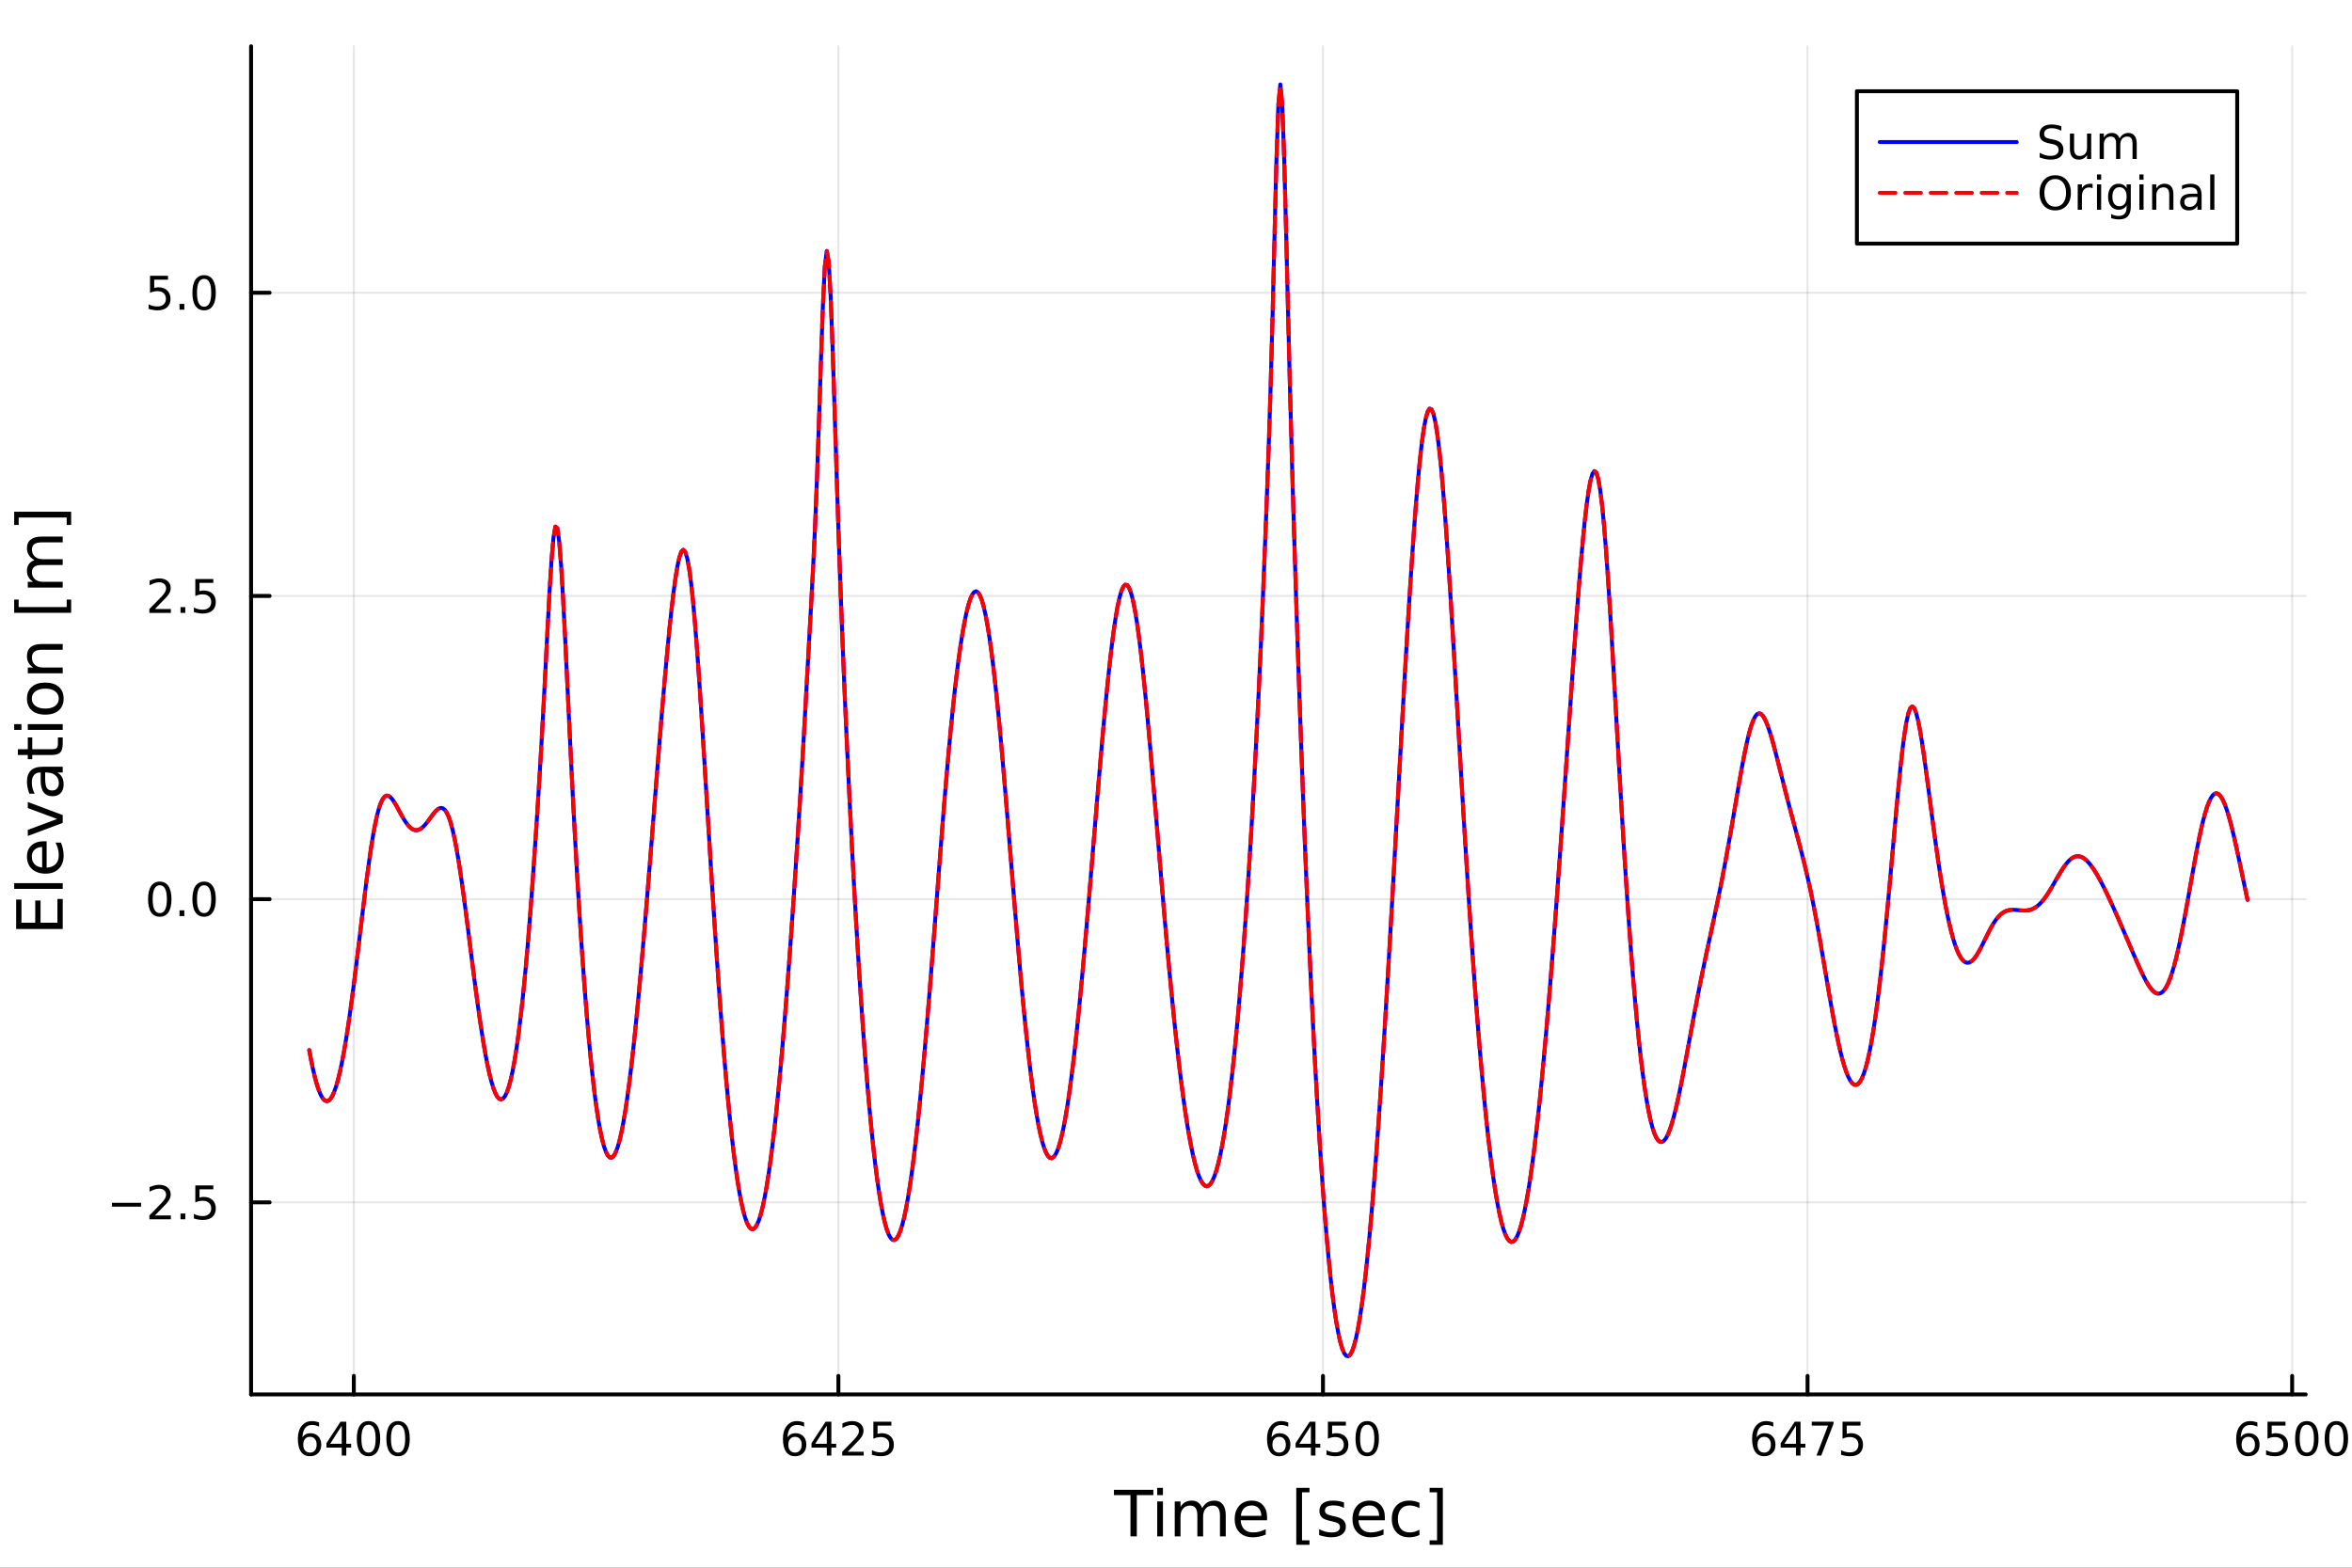 <?xml version="1.0" encoding="utf-8"?>
<svg xmlns="http://www.w3.org/2000/svg" xmlns:xlink="http://www.w3.org/1999/xlink" width="600" height="400" viewBox="0 0 2400 1600">
<rect x="0" y="0" width="2400" height="1600" fill="#333333" stroke="none"/>
<defs>
  <clipPath id="clip900">
    <rect x="0" y="0" width="2400" height="1600"/>
  </clipPath>
</defs>
<path clip-path="url(#clip900)" d="M0 1600 L2400 1600 L2400 0 L0 0  Z" fill="#ffffff" fill-rule="evenodd" fill-opacity="1"/>
<defs>
  <clipPath id="clip901">
    <rect x="480" y="0" width="1681" height="1600"/>
  </clipPath>
</defs>
<path clip-path="url(#clip900)" d="M256.209 1423.18 L2352.76 1423.18 L2352.76 47.244 L256.209 47.244  Z" fill="#ffffff" fill-rule="evenodd" fill-opacity="1"/>
<defs>
  <clipPath id="clip902">
    <rect x="256" y="47" width="2098" height="1377"/>
  </clipPath>
</defs>
<polyline clip-path="url(#clip902)" style="stroke:#000000; stroke-linecap:round; stroke-linejoin:round; stroke-width:2; stroke-opacity:0.1; fill:none" points="361.036,1423.18 361.036,47.244 "/>
<polyline clip-path="url(#clip902)" style="stroke:#000000; stroke-linecap:round; stroke-linejoin:round; stroke-width:2; stroke-opacity:0.1; fill:none" points="855.505,1423.18 855.505,47.244 "/>
<polyline clip-path="url(#clip902)" style="stroke:#000000; stroke-linecap:round; stroke-linejoin:round; stroke-width:2; stroke-opacity:0.1; fill:none" points="1349.97,1423.18 1349.97,47.244 "/>
<polyline clip-path="url(#clip902)" style="stroke:#000000; stroke-linecap:round; stroke-linejoin:round; stroke-width:2; stroke-opacity:0.1; fill:none" points="1844.44,1423.18 1844.44,47.244 "/>
<polyline clip-path="url(#clip902)" style="stroke:#000000; stroke-linecap:round; stroke-linejoin:round; stroke-width:2; stroke-opacity:0.1; fill:none" points="2338.91,1423.18 2338.91,47.244 "/>
<polyline clip-path="url(#clip900)" style="stroke:#000000; stroke-linecap:round; stroke-linejoin:round; stroke-width:4; stroke-opacity:1; fill:none" points="256.209,1423.18 2352.76,1423.18 "/>
<polyline clip-path="url(#clip900)" style="stroke:#000000; stroke-linecap:round; stroke-linejoin:round; stroke-width:4; stroke-opacity:1; fill:none" points="361.036,1423.18 361.036,1404.28 "/>
<polyline clip-path="url(#clip900)" style="stroke:#000000; stroke-linecap:round; stroke-linejoin:round; stroke-width:4; stroke-opacity:1; fill:none" points="855.505,1423.18 855.505,1404.28 "/>
<polyline clip-path="url(#clip900)" style="stroke:#000000; stroke-linecap:round; stroke-linejoin:round; stroke-width:4; stroke-opacity:1; fill:none" points="1349.97,1423.18 1349.97,1404.28 "/>
<polyline clip-path="url(#clip900)" style="stroke:#000000; stroke-linecap:round; stroke-linejoin:round; stroke-width:4; stroke-opacity:1; fill:none" points="1844.44,1423.18 1844.44,1404.28 "/>
<polyline clip-path="url(#clip900)" style="stroke:#000000; stroke-linecap:round; stroke-linejoin:round; stroke-width:4; stroke-opacity:1; fill:none" points="2338.91,1423.18 2338.91,1404.28 "/>
<path clip-path="url(#clip900)" d="M316.279 1466.44 Q313.131 1466.44 311.279 1468.59 Q309.451 1470.74 309.451 1474.49 Q309.451 1478.22 311.279 1480.39 Q313.131 1482.55 316.279 1482.55 Q319.427 1482.55 321.256 1480.39 Q323.108 1478.22 323.108 1474.49 Q323.108 1470.74 321.256 1468.59 Q319.427 1466.44 316.279 1466.44 M325.562 1451.78 L325.562 1456.04 Q323.802 1455.21 321.997 1454.77 Q320.214 1454.33 318.455 1454.33 Q313.826 1454.33 311.372 1457.45 Q308.941 1460.58 308.594 1466.9 Q309.96 1464.89 312.02 1463.82 Q314.08 1462.73 316.557 1462.73 Q321.765 1462.73 324.775 1465.9 Q327.807 1469.05 327.807 1474.49 Q327.807 1479.82 324.659 1483.03 Q321.511 1486.25 316.279 1486.25 Q310.284 1486.25 307.113 1481.67 Q303.941 1477.06 303.941 1468.33 Q303.941 1460.14 307.83 1455.28 Q311.719 1450.39 318.27 1450.39 Q320.029 1450.39 321.812 1450.74 Q323.617 1451.09 325.562 1451.78 Z" fill="#000000" fill-rule="nonzero" fill-opacity="1" /><path clip-path="url(#clip900)" d="M348.71 1455.09 L336.904 1473.54 L348.71 1473.54 L348.71 1455.09 M347.483 1451.02 L353.362 1451.02 L353.362 1473.54 L358.293 1473.54 L358.293 1477.43 L353.362 1477.43 L353.362 1485.58 L348.71 1485.58 L348.71 1477.43 L333.108 1477.43 L333.108 1472.92 L347.483 1451.02 Z" fill="#000000" fill-rule="nonzero" fill-opacity="1" /><path clip-path="url(#clip900)" d="M376.024 1454.1 Q372.413 1454.1 370.585 1457.66 Q368.779 1461.2 368.779 1468.33 Q368.779 1475.44 370.585 1479.01 Q372.413 1482.55 376.024 1482.55 Q379.659 1482.55 381.464 1479.01 Q383.293 1475.44 383.293 1468.33 Q383.293 1461.2 381.464 1457.66 Q379.659 1454.1 376.024 1454.1 M376.024 1450.39 Q381.835 1450.39 384.89 1455 Q387.969 1459.58 387.969 1468.33 Q387.969 1477.06 384.89 1481.67 Q381.835 1486.25 376.024 1486.25 Q370.214 1486.25 367.136 1481.67 Q364.08 1477.06 364.08 1468.33 Q364.08 1459.58 367.136 1455 Q370.214 1450.39 376.024 1450.39 Z" fill="#000000" fill-rule="nonzero" fill-opacity="1" /><path clip-path="url(#clip900)" d="M406.186 1454.1 Q402.575 1454.1 400.746 1457.66 Q398.941 1461.2 398.941 1468.33 Q398.941 1475.44 400.746 1479.01 Q402.575 1482.55 406.186 1482.55 Q409.82 1482.55 411.626 1479.01 Q413.455 1475.44 413.455 1468.33 Q413.455 1461.2 411.626 1457.66 Q409.82 1454.1 406.186 1454.1 M406.186 1450.39 Q411.996 1450.39 415.052 1455 Q418.131 1459.58 418.131 1468.33 Q418.131 1477.06 415.052 1481.67 Q411.996 1486.25 406.186 1486.25 Q400.376 1486.25 397.297 1481.67 Q394.242 1477.06 394.242 1468.33 Q394.242 1459.58 397.297 1455 Q400.376 1450.39 406.186 1450.39 Z" fill="#000000" fill-rule="nonzero" fill-opacity="1" /><path clip-path="url(#clip900)" d="M811.246 1466.44 Q808.098 1466.44 806.246 1468.59 Q804.417 1470.74 804.417 1474.49 Q804.417 1478.22 806.246 1480.39 Q808.098 1482.55 811.246 1482.55 Q814.394 1482.55 816.223 1480.39 Q818.074 1478.22 818.074 1474.49 Q818.074 1470.74 816.223 1468.59 Q814.394 1466.44 811.246 1466.44 M820.528 1451.78 L820.528 1456.04 Q818.769 1455.21 816.963 1454.77 Q815.181 1454.33 813.422 1454.33 Q808.792 1454.33 806.338 1457.45 Q803.908 1460.58 803.561 1466.9 Q804.926 1464.89 806.986 1463.82 Q809.047 1462.73 811.523 1462.73 Q816.732 1462.73 819.741 1465.9 Q822.773 1469.05 822.773 1474.49 Q822.773 1479.82 819.625 1483.03 Q816.477 1486.25 811.246 1486.25 Q805.25 1486.25 802.079 1481.67 Q798.908 1477.06 798.908 1468.33 Q798.908 1460.14 802.797 1455.28 Q806.686 1450.39 813.236 1450.39 Q814.996 1450.39 816.778 1450.74 Q818.584 1451.09 820.528 1451.78 Z" fill="#000000" fill-rule="nonzero" fill-opacity="1" /><path clip-path="url(#clip900)" d="M843.676 1455.09 L831.871 1473.54 L843.676 1473.54 L843.676 1455.09 M842.449 1451.02 L848.329 1451.02 L848.329 1473.54 L853.259 1473.54 L853.259 1477.43 L848.329 1477.43 L848.329 1485.58 L843.676 1485.58 L843.676 1477.43 L828.074 1477.43 L828.074 1472.92 L842.449 1451.02 Z" fill="#000000" fill-rule="nonzero" fill-opacity="1" /><path clip-path="url(#clip900)" d="M865.019 1481.64 L881.338 1481.64 L881.338 1485.58 L859.394 1485.58 L859.394 1481.64 Q862.056 1478.89 866.639 1474.26 Q871.245 1469.61 872.426 1468.27 Q874.671 1465.74 875.551 1464.01 Q876.454 1462.25 876.454 1460.56 Q876.454 1457.8 874.509 1456.07 Q872.588 1454.33 869.486 1454.33 Q867.287 1454.33 864.833 1455.09 Q862.403 1455.86 859.625 1457.41 L859.625 1452.69 Q862.449 1451.55 864.903 1450.97 Q867.357 1450.39 869.394 1450.39 Q874.764 1450.39 877.958 1453.08 Q881.153 1455.77 881.153 1460.26 Q881.153 1462.39 880.343 1464.31 Q879.556 1466.2 877.449 1468.8 Q876.87 1469.47 873.769 1472.69 Q870.667 1475.88 865.019 1481.64 Z" fill="#000000" fill-rule="nonzero" fill-opacity="1" /><path clip-path="url(#clip900)" d="M891.199 1451.02 L909.555 1451.02 L909.555 1454.96 L895.481 1454.96 L895.481 1463.43 Q896.5 1463.08 897.518 1462.92 Q898.537 1462.73 899.555 1462.73 Q905.342 1462.73 908.722 1465.9 Q912.102 1469.08 912.102 1474.49 Q912.102 1480.07 908.629 1483.17 Q905.157 1486.25 898.838 1486.25 Q896.662 1486.25 894.393 1485.88 Q892.148 1485.51 889.741 1484.77 L889.741 1480.07 Q891.824 1481.2 894.046 1481.76 Q896.268 1482.32 898.745 1482.32 Q902.75 1482.32 905.088 1480.21 Q907.426 1478.1 907.426 1474.49 Q907.426 1470.88 905.088 1468.77 Q902.75 1466.67 898.745 1466.67 Q896.87 1466.67 894.995 1467.08 Q893.143 1467.5 891.199 1468.38 L891.199 1451.02 Z" fill="#000000" fill-rule="nonzero" fill-opacity="1" /><path clip-path="url(#clip900)" d="M1305.22 1466.44 Q1302.07 1466.44 1300.22 1468.59 Q1298.39 1470.74 1298.39 1474.49 Q1298.39 1478.22 1300.22 1480.39 Q1302.07 1482.55 1305.22 1482.55 Q1308.36 1482.55 1310.19 1480.39 Q1312.05 1478.22 1312.05 1474.49 Q1312.05 1470.74 1310.19 1468.59 Q1308.36 1466.44 1305.22 1466.44 M1314.5 1451.78 L1314.5 1456.04 Q1312.74 1455.21 1310.93 1454.77 Q1309.15 1454.33 1307.39 1454.33 Q1302.76 1454.33 1300.31 1457.45 Q1297.88 1460.58 1297.53 1466.9 Q1298.9 1464.89 1300.96 1463.82 Q1303.02 1462.73 1305.49 1462.73 Q1310.7 1462.73 1313.71 1465.9 Q1316.74 1469.05 1316.74 1474.49 Q1316.74 1479.82 1313.6 1483.03 Q1310.45 1486.25 1305.22 1486.25 Q1299.22 1486.25 1296.05 1481.67 Q1292.88 1477.06 1292.88 1468.33 Q1292.88 1460.14 1296.77 1455.28 Q1300.66 1450.39 1307.21 1450.39 Q1308.97 1450.39 1310.75 1450.74 Q1312.55 1451.09 1314.5 1451.78 Z" fill="#000000" fill-rule="nonzero" fill-opacity="1" /><path clip-path="url(#clip900)" d="M1337.65 1455.09 L1325.84 1473.54 L1337.65 1473.54 L1337.65 1455.09 M1336.42 1451.02 L1342.3 1451.02 L1342.3 1473.54 L1347.23 1473.54 L1347.23 1477.43 L1342.3 1477.43 L1342.3 1485.58 L1337.65 1485.58 L1337.65 1477.43 L1322.05 1477.43 L1322.05 1472.92 L1336.42 1451.02 Z" fill="#000000" fill-rule="nonzero" fill-opacity="1" /><path clip-path="url(#clip900)" d="M1355.01 1451.02 L1373.36 1451.02 L1373.36 1454.96 L1359.29 1454.96 L1359.29 1463.43 Q1360.31 1463.08 1361.33 1462.92 Q1362.35 1462.73 1363.36 1462.73 Q1369.15 1462.73 1372.53 1465.9 Q1375.91 1469.08 1375.91 1474.49 Q1375.91 1480.07 1372.44 1483.17 Q1368.97 1486.25 1362.65 1486.25 Q1360.47 1486.25 1358.2 1485.88 Q1355.96 1485.51 1353.55 1484.77 L1353.55 1480.07 Q1355.63 1481.2 1357.86 1481.76 Q1360.08 1482.32 1362.55 1482.32 Q1366.56 1482.32 1368.9 1480.21 Q1371.23 1478.1 1371.23 1474.49 Q1371.23 1470.88 1368.9 1468.77 Q1366.56 1466.67 1362.55 1466.67 Q1360.68 1466.67 1358.8 1467.08 Q1356.95 1467.5 1355.01 1468.38 L1355.01 1451.02 Z" fill="#000000" fill-rule="nonzero" fill-opacity="1" /><path clip-path="url(#clip900)" d="M1395.12 1454.1 Q1391.51 1454.1 1389.68 1457.66 Q1387.88 1461.2 1387.88 1468.33 Q1387.88 1475.44 1389.68 1479.01 Q1391.51 1482.55 1395.12 1482.55 Q1398.76 1482.55 1400.56 1479.01 Q1402.39 1475.44 1402.39 1468.33 Q1402.39 1461.2 1400.56 1457.66 Q1398.76 1454.1 1395.12 1454.1 M1395.12 1450.39 Q1400.93 1450.39 1403.99 1455 Q1407.07 1459.58 1407.07 1468.33 Q1407.07 1477.06 1403.99 1481.67 Q1400.93 1486.25 1395.12 1486.25 Q1389.31 1486.25 1386.23 1481.67 Q1383.18 1477.06 1383.18 1468.33 Q1383.18 1459.58 1386.23 1455 Q1389.31 1450.39 1395.12 1450.39 Z" fill="#000000" fill-rule="nonzero" fill-opacity="1" /><path clip-path="url(#clip900)" d="M1800.18 1466.44 Q1797.03 1466.44 1795.18 1468.59 Q1793.35 1470.74 1793.35 1474.49 Q1793.35 1478.22 1795.18 1480.39 Q1797.03 1482.55 1800.18 1482.55 Q1803.33 1482.55 1805.16 1480.39 Q1807.01 1478.22 1807.01 1474.49 Q1807.01 1470.74 1805.16 1468.59 Q1803.33 1466.44 1800.18 1466.44 M1809.47 1451.78 L1809.47 1456.04 Q1807.71 1455.21 1805.9 1454.77 Q1804.12 1454.33 1802.36 1454.33 Q1797.73 1454.33 1795.28 1457.45 Q1792.85 1460.58 1792.5 1466.9 Q1793.86 1464.89 1795.92 1463.82 Q1797.98 1462.73 1800.46 1462.73 Q1805.67 1462.73 1808.68 1465.9 Q1811.71 1469.05 1811.71 1474.49 Q1811.71 1479.82 1808.56 1483.03 Q1805.41 1486.25 1800.18 1486.25 Q1794.19 1486.25 1791.02 1481.67 Q1787.85 1477.06 1787.85 1468.33 Q1787.85 1460.14 1791.73 1455.28 Q1795.62 1450.39 1802.17 1450.39 Q1803.93 1450.39 1805.72 1450.74 Q1807.52 1451.09 1809.47 1451.78 Z" fill="#000000" fill-rule="nonzero" fill-opacity="1" /><path clip-path="url(#clip900)" d="M1832.61 1455.09 L1820.81 1473.54 L1832.61 1473.54 L1832.61 1455.09 M1831.39 1451.02 L1837.27 1451.02 L1837.27 1473.54 L1842.2 1473.54 L1842.2 1477.43 L1837.27 1477.43 L1837.27 1485.58 L1832.61 1485.58 L1832.61 1477.43 L1817.01 1477.43 L1817.01 1472.92 L1831.39 1451.02 Z" fill="#000000" fill-rule="nonzero" fill-opacity="1" /><path clip-path="url(#clip900)" d="M1848.75 1451.02 L1870.97 1451.02 L1870.97 1453.01 L1858.42 1485.58 L1853.54 1485.58 L1865.34 1454.96 L1848.75 1454.96 L1848.75 1451.02 Z" fill="#000000" fill-rule="nonzero" fill-opacity="1" /><path clip-path="url(#clip900)" d="M1880.14 1451.02 L1898.49 1451.02 L1898.49 1454.96 L1884.42 1454.96 L1884.42 1463.43 Q1885.44 1463.08 1886.46 1462.92 Q1887.47 1462.73 1888.49 1462.73 Q1894.28 1462.73 1897.66 1465.9 Q1901.04 1469.08 1901.04 1474.49 Q1901.04 1480.07 1897.57 1483.17 Q1894.09 1486.25 1887.78 1486.25 Q1885.6 1486.25 1883.33 1485.88 Q1881.09 1485.51 1878.68 1484.77 L1878.68 1480.07 Q1880.76 1481.2 1882.98 1481.76 Q1885.21 1482.32 1887.68 1482.32 Q1891.69 1482.32 1894.03 1480.21 Q1896.36 1478.1 1896.36 1474.49 Q1896.36 1470.88 1894.03 1468.77 Q1891.69 1466.67 1887.68 1466.67 Q1885.81 1466.67 1883.93 1467.08 Q1882.08 1467.5 1880.14 1468.38 L1880.14 1451.02 Z" fill="#000000" fill-rule="nonzero" fill-opacity="1" /><path clip-path="url(#clip900)" d="M2294.15 1466.44 Q2291.01 1466.44 2289.15 1468.59 Q2287.33 1470.74 2287.33 1474.49 Q2287.33 1478.22 2289.15 1480.39 Q2291.01 1482.55 2294.15 1482.55 Q2297.3 1482.55 2299.13 1480.39 Q2300.98 1478.22 2300.98 1474.49 Q2300.98 1470.74 2299.13 1468.59 Q2297.3 1466.44 2294.15 1466.44 M2303.44 1451.78 L2303.44 1456.04 Q2301.68 1455.21 2299.87 1454.77 Q2298.09 1454.33 2296.33 1454.33 Q2291.7 1454.33 2289.25 1457.45 Q2286.82 1460.58 2286.47 1466.9 Q2287.83 1464.89 2289.89 1463.82 Q2291.96 1462.73 2294.43 1462.73 Q2299.64 1462.73 2302.65 1465.9 Q2305.68 1469.05 2305.68 1474.49 Q2305.68 1479.82 2302.53 1483.03 Q2299.39 1486.25 2294.15 1486.25 Q2288.16 1486.25 2284.99 1481.67 Q2281.82 1477.06 2281.82 1468.33 Q2281.82 1460.14 2285.71 1455.28 Q2289.59 1450.39 2296.14 1450.39 Q2297.9 1450.39 2299.69 1450.74 Q2301.49 1451.09 2303.44 1451.78 Z" fill="#000000" fill-rule="nonzero" fill-opacity="1" /><path clip-path="url(#clip900)" d="M2313.78 1451.02 L2332.14 1451.02 L2332.14 1454.96 L2318.07 1454.96 L2318.07 1463.43 Q2319.08 1463.08 2320.1 1462.92 Q2321.12 1462.73 2322.14 1462.73 Q2327.93 1462.73 2331.31 1465.9 Q2334.69 1469.08 2334.69 1474.49 Q2334.69 1480.07 2331.21 1483.17 Q2327.74 1486.25 2321.42 1486.25 Q2319.25 1486.25 2316.98 1485.88 Q2314.73 1485.51 2312.33 1484.77 L2312.33 1480.07 Q2314.41 1481.2 2316.63 1481.76 Q2318.85 1482.32 2321.33 1482.32 Q2325.33 1482.32 2327.67 1480.21 Q2330.01 1478.1 2330.01 1474.49 Q2330.01 1470.88 2327.67 1468.77 Q2325.33 1466.67 2321.33 1466.67 Q2319.45 1466.67 2317.58 1467.08 Q2315.73 1467.5 2313.78 1468.38 L2313.78 1451.02 Z" fill="#000000" fill-rule="nonzero" fill-opacity="1" /><path clip-path="url(#clip900)" d="M2353.9 1454.1 Q2350.29 1454.1 2348.46 1457.66 Q2346.65 1461.2 2346.65 1468.33 Q2346.65 1475.44 2348.46 1479.01 Q2350.29 1482.55 2353.9 1482.55 Q2357.53 1482.55 2359.34 1479.01 Q2361.17 1475.44 2361.17 1468.33 Q2361.17 1461.2 2359.34 1457.66 Q2357.53 1454.1 2353.9 1454.1 M2353.9 1450.39 Q2359.71 1450.39 2362.76 1455 Q2365.84 1459.58 2365.84 1468.33 Q2365.84 1477.06 2362.76 1481.67 Q2359.71 1486.25 2353.9 1486.25 Q2348.09 1486.25 2345.01 1481.67 Q2341.95 1477.06 2341.95 1468.33 Q2341.95 1459.58 2345.01 1455 Q2348.09 1450.39 2353.9 1450.39 Z" fill="#000000" fill-rule="nonzero" fill-opacity="1" /><path clip-path="url(#clip900)" d="M2384.06 1454.1 Q2380.45 1454.1 2378.62 1457.66 Q2376.82 1461.2 2376.82 1468.33 Q2376.82 1475.44 2378.62 1479.01 Q2380.45 1482.55 2384.06 1482.55 Q2387.7 1482.55 2389.5 1479.01 Q2391.33 1475.44 2391.33 1468.33 Q2391.33 1461.2 2389.5 1457.66 Q2387.7 1454.1 2384.06 1454.1 M2384.06 1450.39 Q2389.87 1450.39 2392.93 1455 Q2396.01 1459.58 2396.01 1468.33 Q2396.01 1477.06 2392.93 1481.67 Q2389.87 1486.25 2384.06 1486.25 Q2378.25 1486.25 2375.17 1481.67 Q2372.12 1477.06 2372.12 1468.33 Q2372.12 1459.58 2375.17 1455 Q2378.25 1450.39 2384.06 1450.39 Z" fill="#000000" fill-rule="nonzero" fill-opacity="1" /><path clip-path="url(#clip900)" d="M1136.68 1520.52 L1176.88 1520.52 L1176.88 1525.93 L1160.01 1525.93 L1160.01 1568.04 L1153.55 1568.04 L1153.55 1525.93 L1136.68 1525.93 L1136.68 1520.52 Z" fill="#000000" fill-rule="nonzero" fill-opacity="1" /><path clip-path="url(#clip900)" d="M1180.83 1532.4 L1186.68 1532.4 L1186.68 1568.04 L1180.83 1568.04 L1180.83 1532.4 M1180.83 1518.52 L1186.68 1518.52 L1186.68 1525.93 L1180.83 1525.93 L1180.83 1518.52 Z" fill="#000000" fill-rule="nonzero" fill-opacity="1" /><path clip-path="url(#clip900)" d="M1226.69 1539.24 Q1228.89 1535.29 1231.95 1533.41 Q1235 1531.54 1239.14 1531.54 Q1244.71 1531.54 1247.73 1535.45 Q1250.76 1539.33 1250.76 1546.53 L1250.76 1568.04 L1244.87 1568.04 L1244.87 1546.72 Q1244.87 1541.59 1243.05 1539.11 Q1241.24 1536.63 1237.52 1536.63 Q1232.96 1536.63 1230.32 1539.65 Q1227.68 1542.68 1227.68 1547.9 L1227.68 1568.04 L1221.79 1568.04 L1221.79 1546.72 Q1221.79 1541.56 1219.98 1539.11 Q1218.16 1536.63 1214.38 1536.63 Q1209.89 1536.63 1207.25 1539.68 Q1204.6 1542.71 1204.6 1547.9 L1204.6 1568.04 L1198.72 1568.04 L1198.72 1532.4 L1204.6 1532.4 L1204.6 1537.93 Q1206.61 1534.66 1209.41 1533.1 Q1212.21 1531.54 1216.06 1531.54 Q1219.95 1531.54 1222.65 1533.51 Q1225.39 1535.48 1226.69 1539.24 Z" fill="#000000" fill-rule="nonzero" fill-opacity="1" /><path clip-path="url(#clip900)" d="M1292.93 1548.76 L1292.93 1551.62 L1266 1551.62 Q1266.38 1557.67 1269.63 1560.85 Q1272.91 1564 1278.73 1564 Q1282.11 1564 1285.26 1563.17 Q1288.44 1562.35 1291.56 1560.69 L1291.56 1566.23 Q1288.41 1567.57 1285.1 1568.27 Q1281.79 1568.97 1278.38 1568.97 Q1269.85 1568.97 1264.86 1564 Q1259.89 1559.04 1259.89 1550.57 Q1259.89 1541.82 1264.6 1536.69 Q1269.34 1531.54 1277.36 1531.54 Q1284.56 1531.54 1288.73 1536.18 Q1292.93 1540.8 1292.93 1548.76 M1287.07 1547.04 Q1287.01 1542.23 1284.37 1539.37 Q1281.76 1536.5 1277.43 1536.5 Q1272.53 1536.5 1269.57 1539.27 Q1266.64 1542.04 1266.19 1547.07 L1287.07 1547.04 Z" fill="#000000" fill-rule="nonzero" fill-opacity="1" /><path clip-path="url(#clip900)" d="M1322.72 1518.52 L1336.22 1518.52 L1336.22 1523.07 L1328.58 1523.07 L1328.58 1572.09 L1336.22 1572.09 L1336.22 1576.64 L1322.72 1576.64 L1322.72 1518.52 Z" fill="#000000" fill-rule="nonzero" fill-opacity="1" /><path clip-path="url(#clip900)" d="M1371.42 1533.45 L1371.42 1538.98 Q1368.94 1537.71 1366.26 1537.07 Q1363.59 1536.44 1360.72 1536.44 Q1356.36 1536.44 1354.17 1537.77 Q1352 1539.11 1352 1541.79 Q1352 1543.82 1353.56 1545 Q1355.12 1546.15 1359.83 1547.2 L1361.84 1547.64 Q1368.08 1548.98 1370.69 1551.43 Q1373.33 1553.85 1373.33 1558.21 Q1373.33 1563.17 1369.38 1566.07 Q1365.47 1568.97 1358.59 1568.97 Q1355.73 1568.97 1352.61 1568.39 Q1349.52 1567.85 1346.08 1566.74 L1346.08 1560.69 Q1349.33 1562.38 1352.48 1563.24 Q1355.63 1564.07 1358.72 1564.07 Q1362.86 1564.07 1365.08 1562.66 Q1367.31 1561.23 1367.31 1558.65 Q1367.31 1556.27 1365.69 1554.99 Q1364.1 1553.72 1358.65 1552.54 L1356.62 1552.07 Q1351.17 1550.92 1348.76 1548.56 Q1346.34 1546.18 1346.34 1542.04 Q1346.34 1537.01 1349.9 1534.27 Q1353.47 1531.54 1360.02 1531.54 Q1363.27 1531.54 1366.13 1532.01 Q1369 1532.49 1371.42 1533.45 Z" fill="#000000" fill-rule="nonzero" fill-opacity="1" /><path clip-path="url(#clip900)" d="M1413.14 1548.76 L1413.14 1551.62 L1386.22 1551.62 Q1386.6 1557.67 1389.85 1560.85 Q1393.12 1564 1398.95 1564 Q1402.32 1564 1405.47 1563.17 Q1408.66 1562.35 1411.78 1560.69 L1411.78 1566.23 Q1408.63 1567.57 1405.32 1568.27 Q1402 1568.97 1398.6 1568.97 Q1390.07 1568.97 1385.07 1564 Q1380.11 1559.04 1380.11 1550.57 Q1380.11 1541.82 1384.82 1536.69 Q1389.56 1531.54 1397.58 1531.54 Q1404.77 1531.54 1408.94 1536.18 Q1413.14 1540.8 1413.14 1548.76 M1407.29 1547.04 Q1407.22 1542.23 1404.58 1539.37 Q1401.97 1536.5 1397.64 1536.5 Q1392.74 1536.5 1389.78 1539.27 Q1386.85 1542.04 1386.41 1547.07 L1407.29 1547.04 Z" fill="#000000" fill-rule="nonzero" fill-opacity="1" /><path clip-path="url(#clip900)" d="M1448.41 1533.76 L1448.41 1539.24 Q1445.93 1537.87 1443.41 1537.2 Q1440.93 1536.5 1438.38 1536.5 Q1432.69 1536.5 1429.54 1540.13 Q1426.39 1543.73 1426.39 1550.25 Q1426.39 1556.78 1429.54 1560.4 Q1432.69 1564 1438.38 1564 Q1440.93 1564 1443.41 1563.33 Q1445.93 1562.63 1448.41 1561.26 L1448.41 1566.68 Q1445.96 1567.82 1443.32 1568.39 Q1440.71 1568.97 1437.75 1568.97 Q1429.7 1568.97 1424.95 1563.91 Q1420.21 1558.85 1420.21 1550.25 Q1420.21 1541.53 1424.99 1536.53 Q1429.79 1531.54 1438.13 1531.54 Q1440.84 1531.54 1443.41 1532.11 Q1445.99 1532.65 1448.41 1533.76 Z" fill="#000000" fill-rule="nonzero" fill-opacity="1" /><path clip-path="url(#clip900)" d="M1472.28 1518.52 L1472.28 1576.64 L1458.79 1576.64 L1458.79 1572.09 L1466.39 1572.09 L1466.39 1523.07 L1458.79 1523.07 L1458.79 1518.52 L1472.28 1518.52 Z" fill="#000000" fill-rule="nonzero" fill-opacity="1" /><polyline clip-path="url(#clip902)" style="stroke:#000000; stroke-linecap:round; stroke-linejoin:round; stroke-width:2; stroke-opacity:0.1; fill:none" points="256.209,1227.14 2352.76,1227.14 "/>
<polyline clip-path="url(#clip902)" style="stroke:#000000; stroke-linecap:round; stroke-linejoin:round; stroke-width:2; stroke-opacity:0.1; fill:none" points="256.209,917.685 2352.76,917.685 "/>
<polyline clip-path="url(#clip902)" style="stroke:#000000; stroke-linecap:round; stroke-linejoin:round; stroke-width:2; stroke-opacity:0.1; fill:none" points="256.209,608.23 2352.76,608.23 "/>
<polyline clip-path="url(#clip902)" style="stroke:#000000; stroke-linecap:round; stroke-linejoin:round; stroke-width:2; stroke-opacity:0.1; fill:none" points="256.209,298.775 2352.76,298.775 "/>
<polyline clip-path="url(#clip900)" style="stroke:#000000; stroke-linecap:round; stroke-linejoin:round; stroke-width:4; stroke-opacity:1; fill:none" points="256.209,1423.18 256.209,47.244 "/>
<polyline clip-path="url(#clip900)" style="stroke:#000000; stroke-linecap:round; stroke-linejoin:round; stroke-width:4; stroke-opacity:1; fill:none" points="256.209,1227.14 275.106,1227.14 "/>
<polyline clip-path="url(#clip900)" style="stroke:#000000; stroke-linecap:round; stroke-linejoin:round; stroke-width:4; stroke-opacity:1; fill:none" points="256.209,917.685 275.106,917.685 "/>
<polyline clip-path="url(#clip900)" style="stroke:#000000; stroke-linecap:round; stroke-linejoin:round; stroke-width:4; stroke-opacity:1; fill:none" points="256.209,608.23 275.106,608.23 "/>
<polyline clip-path="url(#clip900)" style="stroke:#000000; stroke-linecap:round; stroke-linejoin:round; stroke-width:4; stroke-opacity:1; fill:none" points="256.209,298.775 275.106,298.775 "/>
<path clip-path="url(#clip900)" d="M114.26 1227.59 L143.936 1227.59 L143.936 1231.53 L114.26 1231.53 L114.26 1227.59 Z" fill="#000000" fill-rule="nonzero" fill-opacity="1" /><path clip-path="url(#clip900)" d="M158.056 1240.49 L174.376 1240.49 L174.376 1244.42 L152.431 1244.42 L152.431 1240.49 Q155.093 1237.73 159.677 1233.1 Q164.283 1228.45 165.464 1227.11 Q167.709 1224.58 168.589 1222.85 Q169.491 1221.09 169.491 1219.4 Q169.491 1216.64 167.547 1214.91 Q165.626 1213.17 162.524 1213.17 Q160.325 1213.17 157.871 1213.93 Q155.44 1214.7 152.663 1216.25 L152.663 1211.53 Q155.487 1210.39 157.94 1209.81 Q160.394 1209.24 162.431 1209.24 Q167.802 1209.24 170.996 1211.92 Q174.19 1214.61 174.19 1219.1 Q174.19 1221.23 173.38 1223.15 Q172.593 1225.05 170.487 1227.64 Q169.908 1228.31 166.806 1231.53 Q163.704 1234.72 158.056 1240.49 Z" fill="#000000" fill-rule="nonzero" fill-opacity="1" /><path clip-path="url(#clip900)" d="M184.19 1238.54 L189.075 1238.54 L189.075 1244.42 L184.19 1244.42 L184.19 1238.54 Z" fill="#000000" fill-rule="nonzero" fill-opacity="1" /><path clip-path="url(#clip900)" d="M199.306 1209.86 L217.662 1209.86 L217.662 1213.8 L203.588 1213.8 L203.588 1222.27 Q204.607 1221.92 205.625 1221.76 Q206.644 1221.57 207.662 1221.57 Q213.449 1221.57 216.829 1224.74 Q220.209 1227.92 220.209 1233.33 Q220.209 1238.91 216.736 1242.01 Q213.264 1245.09 206.945 1245.09 Q204.769 1245.09 202.5 1244.72 Q200.255 1244.35 197.848 1243.61 L197.848 1238.91 Q199.931 1240.05 202.153 1240.6 Q204.375 1241.16 206.852 1241.16 Q210.857 1241.16 213.195 1239.05 Q215.533 1236.94 215.533 1233.33 Q215.533 1229.72 213.195 1227.61 Q210.857 1225.51 206.852 1225.51 Q204.977 1225.51 203.102 1225.93 Q201.25 1226.34 199.306 1227.22 L199.306 1209.86 Z" fill="#000000" fill-rule="nonzero" fill-opacity="1" /><path clip-path="url(#clip900)" d="M163.033 903.484 Q159.422 903.484 157.593 907.049 Q155.788 910.59 155.788 917.72 Q155.788 924.826 157.593 928.391 Q159.422 931.933 163.033 931.933 Q166.667 931.933 168.473 928.391 Q170.302 924.826 170.302 917.72 Q170.302 910.59 168.473 907.049 Q166.667 903.484 163.033 903.484 M163.033 899.78 Q168.843 899.78 171.899 904.387 Q174.977 908.97 174.977 917.72 Q174.977 926.447 171.899 931.053 Q168.843 935.636 163.033 935.636 Q157.223 935.636 154.144 931.053 Q151.089 926.447 151.089 917.72 Q151.089 908.97 154.144 904.387 Q157.223 899.78 163.033 899.78 Z" fill="#000000" fill-rule="nonzero" fill-opacity="1" /><path clip-path="url(#clip900)" d="M183.195 929.086 L188.079 929.086 L188.079 934.965 L183.195 934.965 L183.195 929.086 Z" fill="#000000" fill-rule="nonzero" fill-opacity="1" /><path clip-path="url(#clip900)" d="M208.264 903.484 Q204.653 903.484 202.824 907.049 Q201.019 910.59 201.019 917.72 Q201.019 924.826 202.824 928.391 Q204.653 931.933 208.264 931.933 Q211.899 931.933 213.704 928.391 Q215.533 924.826 215.533 917.72 Q215.533 910.59 213.704 907.049 Q211.899 903.484 208.264 903.484 M208.264 899.78 Q214.074 899.78 217.13 904.387 Q220.209 908.97 220.209 917.72 Q220.209 926.447 217.13 931.053 Q214.074 935.636 208.264 935.636 Q202.454 935.636 199.375 931.053 Q196.32 926.447 196.32 917.72 Q196.32 908.97 199.375 904.387 Q202.454 899.78 208.264 899.78 Z" fill="#000000" fill-rule="nonzero" fill-opacity="1" /><path clip-path="url(#clip900)" d="M158.056 621.575 L174.376 621.575 L174.376 625.51 L152.431 625.51 L152.431 621.575 Q155.093 618.82 159.677 614.191 Q164.283 609.538 165.464 608.195 Q167.709 605.672 168.589 603.936 Q169.491 602.177 169.491 600.487 Q169.491 597.732 167.547 595.996 Q165.626 594.26 162.524 594.26 Q160.325 594.26 157.871 595.024 Q155.44 595.788 152.663 597.339 L152.663 592.617 Q155.487 591.482 157.94 590.904 Q160.394 590.325 162.431 590.325 Q167.802 590.325 170.996 593.01 Q174.19 595.695 174.19 600.186 Q174.19 602.316 173.38 604.237 Q172.593 606.135 170.487 608.728 Q169.908 609.399 166.806 612.617 Q163.704 615.811 158.056 621.575 Z" fill="#000000" fill-rule="nonzero" fill-opacity="1" /><path clip-path="url(#clip900)" d="M184.19 619.63 L189.075 619.63 L189.075 625.51 L184.19 625.51 L184.19 619.63 Z" fill="#000000" fill-rule="nonzero" fill-opacity="1" /><path clip-path="url(#clip900)" d="M199.306 590.95 L217.662 590.95 L217.662 594.885 L203.588 594.885 L203.588 603.357 Q204.607 603.01 205.625 602.848 Q206.644 602.663 207.662 602.663 Q213.449 602.663 216.829 605.834 Q220.209 609.005 220.209 614.422 Q220.209 620.001 216.736 623.103 Q213.264 626.181 206.945 626.181 Q204.769 626.181 202.5 625.811 Q200.255 625.441 197.848 624.7 L197.848 620.001 Q199.931 621.135 202.153 621.691 Q204.375 622.246 206.852 622.246 Q210.857 622.246 213.195 620.14 Q215.533 618.033 215.533 614.422 Q215.533 610.811 213.195 608.705 Q210.857 606.598 206.852 606.598 Q204.977 606.598 203.102 607.015 Q201.25 607.431 199.306 608.311 L199.306 590.95 Z" fill="#000000" fill-rule="nonzero" fill-opacity="1" /><path clip-path="url(#clip900)" d="M153.079 281.495 L171.436 281.495 L171.436 285.43 L157.362 285.43 L157.362 293.902 Q158.38 293.555 159.399 293.393 Q160.417 293.208 161.436 293.208 Q167.223 293.208 170.602 296.379 Q173.982 299.55 173.982 304.967 Q173.982 310.546 170.51 313.647 Q167.038 316.726 160.718 316.726 Q158.542 316.726 156.274 316.356 Q154.028 315.985 151.621 315.245 L151.621 310.546 Q153.704 311.68 155.927 312.235 Q158.149 312.791 160.626 312.791 Q164.63 312.791 166.968 310.684 Q169.306 308.578 169.306 304.967 Q169.306 301.356 166.968 299.249 Q164.63 297.143 160.626 297.143 Q158.751 297.143 156.876 297.56 Q155.024 297.976 153.079 298.856 L153.079 281.495 Z" fill="#000000" fill-rule="nonzero" fill-opacity="1" /><path clip-path="url(#clip900)" d="M183.195 310.175 L188.079 310.175 L188.079 316.055 L183.195 316.055 L183.195 310.175 Z" fill="#000000" fill-rule="nonzero" fill-opacity="1" /><path clip-path="url(#clip900)" d="M208.264 284.574 Q204.653 284.574 202.824 288.138 Q201.019 291.68 201.019 298.81 Q201.019 305.916 202.824 309.481 Q204.653 313.022 208.264 313.022 Q211.899 313.022 213.704 309.481 Q215.533 305.916 215.533 298.81 Q215.533 291.68 213.704 288.138 Q211.899 284.574 208.264 284.574 M208.264 280.87 Q214.074 280.87 217.13 285.476 Q220.209 290.06 220.209 298.81 Q220.209 307.536 217.13 312.143 Q214.074 316.726 208.264 316.726 Q202.454 316.726 199.375 312.143 Q196.32 307.536 196.32 298.81 Q196.32 290.06 199.375 285.476 Q202.454 280.87 208.264 280.87 Z" fill="#000000" fill-rule="nonzero" fill-opacity="1" /><path clip-path="url(#clip900)" d="M16.484 948.145 L16.484 918.099 L21.895 918.099 L21.895 941.715 L35.963 941.715 L35.963 919.085 L41.374 919.085 L41.374 941.715 L58.593 941.715 L58.593 917.526 L64.004 917.526 L64.004 948.145 L16.484 948.145 Z" fill="#000000" fill-rule="nonzero" fill-opacity="1" /><path clip-path="url(#clip900)" d="M14.479 907.213 L14.479 901.357 L64.004 901.357 L64.004 907.213 L14.479 907.213 Z" fill="#000000" fill-rule="nonzero" fill-opacity="1" /><path clip-path="url(#clip900)" d="M44.716 858.611 L47.581 858.611 L47.581 885.538 Q53.628 885.156 56.811 881.91 Q59.962 878.631 59.962 872.807 Q59.962 869.433 59.134 866.282 Q58.307 863.099 56.652 859.98 L62.19 859.98 Q63.527 863.131 64.227 866.441 Q64.927 869.751 64.927 873.157 Q64.927 881.687 59.962 886.684 Q54.997 891.649 46.53 891.649 Q37.777 891.649 32.653 886.939 Q27.497 882.196 27.497 874.175 Q27.497 866.982 32.144 862.813 Q36.759 858.611 44.716 858.611 M42.997 864.468 Q38.191 864.531 35.327 867.173 Q32.462 869.783 32.462 874.112 Q32.462 879.013 35.231 881.973 Q38 884.902 43.029 885.347 L42.997 864.468 Z" fill="#000000" fill-rule="nonzero" fill-opacity="1" /><path clip-path="url(#clip900)" d="M28.356 853.2 L28.356 846.994 L58.275 835.854 L28.356 824.714 L28.356 818.507 L64.004 831.875 L64.004 839.832 L28.356 853.2 Z" fill="#000000" fill-rule="nonzero" fill-opacity="1" /><path clip-path="url(#clip900)" d="M46.085 794.222 Q46.085 801.32 47.708 804.057 Q49.331 806.794 53.246 806.794 Q56.365 806.794 58.211 804.757 Q60.026 802.688 60.026 799.155 Q60.026 794.286 56.588 791.358 Q53.119 788.397 47.39 788.397 L46.085 788.397 L46.085 794.222 M43.666 782.541 L64.004 782.541 L64.004 788.397 L58.593 788.397 Q61.84 790.403 63.399 793.395 Q64.927 796.386 64.927 800.715 Q64.927 806.19 61.872 809.436 Q58.784 812.651 53.628 812.651 Q47.612 812.651 44.557 808.64 Q41.501 804.598 41.501 796.609 L41.501 788.397 L40.928 788.397 Q36.886 788.397 34.69 791.071 Q32.462 793.713 32.462 798.519 Q32.462 801.574 33.194 804.471 Q33.926 807.367 35.39 810.041 L29.98 810.041 Q28.738 806.826 28.133 803.802 Q27.497 800.779 27.497 797.914 Q27.497 790.18 31.507 786.36 Q35.518 782.541 43.666 782.541 Z" fill="#000000" fill-rule="nonzero" fill-opacity="1" /><path clip-path="url(#clip900)" d="M18.235 764.685 L28.356 764.685 L28.356 752.622 L32.908 752.622 L32.908 764.685 L52.259 764.685 Q56.62 764.685 57.861 763.508 Q59.103 762.298 59.103 758.638 L59.103 752.622 L64.004 752.622 L64.004 758.638 Q64.004 765.417 61.49 767.995 Q58.943 770.573 52.259 770.573 L32.908 770.573 L32.908 774.87 L28.356 774.87 L28.356 770.573 L18.235 770.573 L18.235 764.685 Z" fill="#000000" fill-rule="nonzero" fill-opacity="1" /><path clip-path="url(#clip900)" d="M28.356 744.92 L28.356 739.063 L64.004 739.063 L64.004 744.92 L28.356 744.92 M14.479 744.92 L14.479 739.063 L21.895 739.063 L21.895 744.92 L14.479 744.92 Z" fill="#000000" fill-rule="nonzero" fill-opacity="1" /><path clip-path="url(#clip900)" d="M32.462 712.996 Q32.462 717.706 36.154 720.444 Q39.815 723.181 46.212 723.181 Q52.609 723.181 56.302 720.475 Q59.962 717.738 59.962 712.996 Q59.962 708.317 56.27 705.58 Q52.578 702.842 46.212 702.842 Q39.878 702.842 36.186 705.58 Q32.462 708.317 32.462 712.996 M27.497 712.996 Q27.497 705.357 32.462 700.996 Q37.427 696.636 46.212 696.636 Q54.965 696.636 59.962 700.996 Q64.927 705.357 64.927 712.996 Q64.927 720.666 59.962 725.027 Q54.965 729.356 46.212 729.356 Q37.427 729.356 32.462 725.027 Q27.497 720.666 27.497 712.996 Z" fill="#000000" fill-rule="nonzero" fill-opacity="1" /><path clip-path="url(#clip900)" d="M42.488 657.296 L64.004 657.296 L64.004 663.152 L42.679 663.152 Q37.618 663.152 35.104 665.126 Q32.589 667.099 32.589 671.046 Q32.589 675.788 35.613 678.525 Q38.637 681.263 43.857 681.263 L64.004 681.263 L64.004 687.151 L28.356 687.151 L28.356 681.263 L33.894 681.263 Q30.68 679.162 29.088 676.329 Q27.497 673.465 27.497 669.741 Q27.497 663.598 31.316 660.447 Q35.104 657.296 42.488 657.296 Z" fill="#000000" fill-rule="nonzero" fill-opacity="1" /><path clip-path="url(#clip900)" d="M14.479 625.435 L14.479 611.94 L19.03 611.94 L19.03 619.579 L68.046 619.579 L68.046 611.94 L72.598 611.94 L72.598 625.435 L14.479 625.435 Z" fill="#000000" fill-rule="nonzero" fill-opacity="1" /><path clip-path="url(#clip900)" d="M35.199 571.709 Q31.253 569.513 29.375 566.457 Q27.497 563.402 27.497 559.264 Q27.497 553.694 31.412 550.67 Q35.295 547.646 42.488 547.646 L64.004 547.646 L64.004 553.535 L42.679 553.535 Q37.555 553.535 35.072 555.349 Q32.589 557.163 32.589 560.887 Q32.589 565.439 35.613 568.08 Q38.637 570.722 43.857 570.722 L64.004 570.722 L64.004 576.61 L42.679 576.61 Q37.523 576.61 35.072 578.425 Q32.589 580.239 32.589 584.026 Q32.589 588.514 35.645 591.156 Q38.669 593.798 43.857 593.798 L64.004 593.798 L64.004 599.686 L28.356 599.686 L28.356 593.798 L33.894 593.798 Q30.616 591.793 29.056 588.992 Q27.497 586.191 27.497 582.34 Q27.497 578.456 29.47 575.751 Q31.444 573.014 35.199 571.709 Z" fill="#000000" fill-rule="nonzero" fill-opacity="1" /><path clip-path="url(#clip900)" d="M14.479 522.279 L72.598 522.279 L72.598 535.774 L68.046 535.774 L68.046 528.167 L19.03 528.167 L19.03 535.774 L14.479 535.774 L14.479 522.279 Z" fill="#000000" fill-rule="nonzero" fill-opacity="1" /><polyline clip-path="url(#clip902)" style="stroke:#0000ff; stroke-linecap:round; stroke-linejoin:round; stroke-width:4; stroke-opacity:1; fill:none" points="315.545,1071.75 317.523,1082.3 319.501,1091.75 321.479,1100.06 323.456,1107.19 325.434,1113.08 327.412,1117.72 329.39,1121.08 331.368,1123.13 333.346,1123.88 335.324,1123.3 337.302,1121.4 339.279,1118.19 341.257,1113.68 343.235,1107.88 345.213,1100.82 347.191,1092.52 349.169,1083.04 351.147,1072.42 353.125,1060.73 355.102,1048.02 357.08,1034.39 359.058,1019.93 361.036,1004.77 363.014,989.023 364.992,972.845 366.97,956.405 368.948,939.892 370.925,923.516 372.903,907.504 374.881,892.095 376.859,877.533 378.837,864.057 380.815,851.882 382.793,841.193 384.771,832.129 386.748,824.773 388.726,819.147 390.704,815.212 392.682,812.873 394.66,811.987 396.638,812.375 398.616,813.832 400.594,816.141 402.571,819.088 404.549,822.463 406.527,826.073 408.505,829.743 410.483,833.321 412.461,836.675 414.439,839.695 416.417,842.291 418.394,844.393 420.372,845.951 422.35,846.934 424.328,847.329 426.306,847.14 428.284,846.388 430.262,845.11 432.24,843.361 434.217,841.212 436.195,838.756 438.173,836.103 440.151,833.383 442.129,830.746 444.107,828.359 446.085,826.403 448.063,825.065 450.04,824.539 452.018,825.009 453.996,826.645 455.974,829.593 457.952,833.963 459.93,839.825 461.908,847.202 463.886,856.068 465.863,866.352 467.841,877.941 469.819,890.688 471.797,904.416 473.775,918.936 475.753,934.045 477.731,949.539 479.709,965.22 481.686,980.896 483.664,996.387 485.642,1011.52 487.62,1026.15 489.598,1040.13 491.576,1053.33 493.554,1065.64 495.532,1076.95 497.509,1087.17 499.487,1096.21 501.465,1104 503.443,1110.48 505.421,1115.57 507.399,1119.24 509.377,1121.43 511.355,1122.09 513.332,1121.2 515.31,1118.72 517.288,1114.63 519.266,1108.9 521.244,1101.51 523.222,1092.44 525.2,1081.64 527.178,1069.13 529.155,1054.89 531.133,1038.97 533.111,1021.37 535.089,1002.07 537.067,981 539.045,958.079 541.023,933.277 543.001,906.697 544.978,878.568 546.956,849.135 548.934,818.48 550.912,786.403 552.89,752.496 554.868,716.448 556.846,678.516 558.824,639.964 560.801,603.237 562.779,571.675 564.757,548.805 566.735,537.46 568.713,539.066 570.691,553.351 572.669,578.534 574.646,611.892 576.624,650.441 578.602,691.507 580.58,733.059 582.558,773.772 584.536,812.924 586.514,850.188 588.492,885.454 590.469,918.694 592.447,949.911 594.425,979.111 596.403,1006.3 598.381,1031.48 600.359,1054.67 602.337,1075.86 604.315,1095.07 606.292,1112.31 608.27,1127.61 610.248,1140.96 612.226,1152.39 614.204,1161.92 616.182,1169.55 618.16,1175.3 620.138,1179.2 622.115,1181.25 624.093,1181.49 626.071,1179.93 628.049,1176.61 630.027,1171.54 632.005,1164.78 633.983,1156.35 635.961,1146.29 637.938,1134.67 639.916,1121.53 641.894,1106.93 643.872,1090.95 645.85,1073.65 647.828,1055.12 649.806,1035.45 651.784,1014.74 653.761,993.075 655.739,970.574 657.717,947.347 659.695,923.51 661.673,899.184 663.651,874.495 665.629,849.567 667.607,824.533 669.584,799.528 671.562,774.696 673.54,750.188 675.518,726.172 677.496,702.826 679.474,680.348 681.452,658.955 683.43,638.884 685.407,620.399 687.385,603.791 689.363,589.385 691.341,577.535 693.319,568.623 695.297,563.04 697.275,561.154 699.253,563.269 701.23,569.588 703.208,580.171 705.186,594.92 707.164,613.579 709.142,635.757 711.12,660.961 713.098,688.644 715.076,718.243 717.053,749.213 719.031,781.052 721.009,813.314 722.987,845.617 724.965,877.633 726.943,909.095 728.921,939.778 730.899,969.503 732.876,998.12 734.854,1025.51 736.832,1051.58 738.81,1076.24 740.788,1099.44 742.766,1121.12 744.744,1141.25 746.722,1159.78 748.699,1176.7 750.677,1191.99 752.655,1205.62 754.633,1217.59 756.611,1227.88 758.589,1236.5 760.567,1243.44 762.545,1248.7 764.522,1252.29 766.5,1254.2 768.478,1254.45 770.456,1253.04 772.434,1249.98 774.412,1245.3 776.39,1239 778.368,1231.13 780.345,1221.69 782.323,1210.71 784.301,1198.19 786.279,1184.16 788.257,1168.7 790.235,1151.89 792.213,1133.84 794.191,1114.5 796.168,1093.66 798.146,1071.26 800.124,1047.92 802.102,1023.33 804.08,997.578 806.058,970.843 808.036,943.096 810.014,914.411 811.991,884.912 813.969,854.623 815.947,823.411 817.925,790.954 819.903,756.981 821.881,721.657 823.859,685.76 825.837,650.182 827.814,614.83 829.792,577.831 831.77,535.961 833.748,486.349 835.726,428.802 837.704,367.735 839.682,312.004 841.66,272.068 843.637,256.101 845.615,267.095 847.593,302.194 849.571,354.411 851.549,415.533 853.527,478.639 855.505,539.346 857.483,595.809 859.46,647.937 861.438,696.394 863.416,741.873 865.394,784.849 867.372,825.621 869.35,864.372 871.328,901.197 873.306,936.144 875.283,969.256 877.261,1000.57 879.239,1030.12 881.217,1057.9 883.195,1083.92 885.173,1108.2 887.151,1130.72 889.129,1151.5 891.106,1170.53 893.084,1187.8 895.062,1203.33 897.04,1217.12 899.018,1229.17 900.996,1239.48 902.974,1248.08 904.952,1254.96 906.929,1260.14 908.907,1263.62 910.885,1265.43 912.863,1265.57 914.841,1264.05 916.819,1260.9 918.797,1256.14 920.775,1249.78 922.752,1241.85 924.73,1232.38 926.708,1221.38 928.686,1208.91 930.664,1194.98 932.642,1179.65 934.62,1162.95 936.598,1144.94 938.575,1125.67 940.553,1105.22 942.531,1083.66 944.509,1061.08 946.487,1037.58 948.465,1013.29 950.443,988.338 952.421,962.894 954.398,937.129 956.376,911.238 958.354,885.427 960.332,859.912 962.31,834.908 964.288,810.623 966.266,787.249 968.244,764.951 970.221,743.868 972.199,724.101 974.177,705.719 976.155,688.763 978.133,673.254 980.111,659.201 982.089,646.615 984.067,635.519 986.044,625.951 988.022,617.97 990,611.651 991.978,607.074 993.956,604.319 995.934,603.455 997.912,604.529 999.89,607.565 1001.87,612.562 1003.85,619.5 1005.82,628.342 1007.8,639.038 1009.78,651.532 1011.76,665.758 1013.73,681.64 1015.71,699.088 1017.69,717.993 1019.67,738.226 1021.65,759.633 1023.62,782.041 1025.6,805.257 1027.58,829.076 1029.56,853.285 1031.54,877.67 1033.51,902.024 1035.49,926.145 1037.47,949.847 1039.45,972.962 1041.42,995.334 1043.4,1016.83 1045.38,1037.33 1047.36,1056.72 1049.34,1074.93 1051.31,1091.87 1053.29,1107.47 1055.27,1121.69 1057.25,1134.48 1059.23,1145.8 1061.2,1155.63 1063.18,1163.92 1065.16,1170.68 1067.14,1175.88 1069.12,1179.52 1071.09,1181.58 1073.07,1182.07 1075.05,1180.98 1077.03,1178.33 1079,1174.13 1080.98,1168.38 1082.96,1161.1 1084.94,1152.33 1086.92,1142.07 1088.89,1130.38 1090.87,1117.28 1092.85,1102.83 1094.83,1087.07 1096.81,1070.07 1098.78,1051.89 1100.76,1032.63 1102.74,1012.36 1104.72,991.182 1106.69,969.211 1108.67,946.565 1110.65,923.372 1112.63,899.772 1114.61,875.91 1116.58,851.941 1118.56,828.025 1120.54,804.328 1122.52,781.023 1124.5,758.285 1126.47,736.297 1128.45,715.247 1130.43,695.326 1132.41,676.731 1134.39,659.658 1136.36,644.296 1138.34,630.828 1140.32,619.418 1142.3,610.208 1144.27,603.311 1146.25,598.812 1148.23,596.762 1150.21,597.181 1152.19,600.058 1154.16,605.355 1156.14,613.006 1158.12,622.922 1160.1,634.987 1162.08,649.066 1164.05,664.999 1166.03,682.611 1168.01,701.709 1169.99,722.09 1171.96,743.543 1173.94,765.856 1175.92,788.82 1177.9,812.234 1179.88,835.907 1181.85,859.661 1183.83,883.333 1185.81,906.777 1187.79,929.86 1189.77,952.467 1191.74,974.495 1193.72,995.854 1195.7,1016.47 1197.68,1036.26 1199.65,1055.19 1201.63,1073.19 1203.61,1090.22 1205.59,1106.24 1207.57,1121.21 1209.54,1135.11 1211.52,1147.91 1213.5,1159.58 1215.48,1170.1 1217.46,1179.45 1219.43,1187.6 1221.41,1194.55 1223.39,1200.28 1225.37,1204.77 1227.35,1208 1229.32,1209.97 1231.3,1210.67 1233.28,1210.07 1235.26,1208.17 1237.23,1204.97 1239.21,1200.44 1241.19,1194.59 1243.17,1187.4 1245.15,1178.86 1247.12,1168.96 1249.1,1157.7 1251.08,1145.07 1253.06,1131.05 1255.04,1115.64 1257.01,1098.82 1258.99,1080.57 1260.97,1060.89 1262.95,1039.76 1264.92,1017.15 1266.9,993.011 1268.88,967.295 1270.86,940.032 1272.84,911.235 1274.81,880.769 1276.79,848.374 1278.77,813.947 1280.75,777.71 1282.73,739.857 1284.7,699.943 1286.68,656.961 1288.66,610.411 1290.64,561.1 1292.62,509.979 1294.59,455.723 1296.57,394.279 1298.55,322.041 1300.53,241.228 1302.5,163.437 1304.48,106.584 1306.46,86.186 1308.44,107.287 1310.42,162.69 1312.39,238.119 1314.37,319.573 1316.35,398.125 1318.33,470.71 1320.31,537.952 1322.28,601.305 1324.26,661.622 1326.24,719.265 1328.22,774.373 1330.19,826.885 1332.17,876.739 1334.15,924.015 1336.13,968.792 1338.11,1011.08 1340.08,1050.93 1342.06,1088.39 1344.04,1123.51 1346.02,1156.29 1348,1186.77 1349.97,1214.98 1351.95,1240.94 1353.93,1264.67 1355.91,1286.2 1357.88,1305.55 1359.86,1322.73 1361.84,1337.76 1363.82,1350.66 1365.8,1361.44 1367.77,1370.13 1369.75,1376.74 1371.73,1381.28 1373.71,1383.77 1375.69,1384.24 1377.66,1382.69 1379.64,1379.15 1381.62,1373.63 1383.6,1366.16 1385.58,1356.76 1387.55,1345.46 1389.53,1332.29 1391.51,1317.27 1393.49,1300.44 1395.46,1281.85 1397.44,1261.53 1399.42,1239.55 1401.4,1215.94 1403.38,1190.78 1405.35,1164.13 1407.33,1136.09 1409.31,1106.72 1411.29,1076.13 1413.27,1044.43 1415.24,1011.73 1417.22,978.157 1419.2,943.849 1421.18,908.953 1423.15,873.625 1425.13,838.034 1427.11,802.358 1429.09,766.789 1431.07,731.53 1433.04,696.8 1435.02,662.834 1437,629.883 1438.98,598.216 1440.96,568.121 1442.93,539.902 1444.91,513.876 1446.89,490.363 1448.87,469.673 1450.85,452.092 1452.82,437.868 1454.8,427.201 1456.78,420.246 1458.76,417.109 1460.73,417.851 1462.71,422.492 1464.69,431.003 1466.67,443.302 1468.65,459.241 1470.62,478.606 1472.6,501.112 1474.58,526.416 1476.56,554.129 1478.54,583.833 1480.51,615.105 1482.49,647.535 1484.47,680.736 1486.45,714.357 1488.42,748.088 1490.4,781.659 1492.38,814.844 1494.36,847.45 1496.34,879.317 1498.31,910.314 1500.29,940.334 1502.27,969.287 1504.25,997.102 1506.23,1023.72 1508.2,1049.09 1510.18,1073.18 1512.16,1095.94 1514.14,1117.36 1516.11,1137.41 1518.09,1156.07 1520.07,1173.32 1522.05,1189.15 1524.03,1203.55 1526,1216.51 1527.98,1228.01 1529.96,1238.06 1531.94,1246.64 1533.92,1253.76 1535.89,1259.4 1537.87,1263.58 1539.85,1266.28 1541.83,1267.52 1543.81,1267.3 1545.78,1265.63 1547.76,1262.52 1549.74,1257.98 1551.72,1252.02 1553.69,1244.66 1555.67,1235.92 1557.65,1225.83 1559.63,1214.41 1561.61,1201.68 1563.58,1187.67 1565.56,1172.43 1567.54,1155.97 1569.52,1138.34 1571.5,1119.57 1573.47,1099.71 1575.45,1078.81 1577.43,1056.89 1579.41,1034.02 1581.38,1010.23 1583.36,985.586 1585.34,960.153 1587.32,933.993 1589.3,907.171 1591.27,879.754 1593.25,851.816 1595.23,823.452 1597.21,794.779 1599.19,765.943 1601.16,737.107 1603.14,708.445 1605.12,680.141 1607.1,652.403 1609.07,625.482 1611.05,599.693 1613.03,575.408 1615.01,553.039 1616.99,533 1618.96,515.684 1620.94,501.455 1622.92,490.66 1624.9,483.647 1626.88,480.766 1628.85,482.347 1630.83,488.65 1632.81,499.804 1634.79,515.753 1636.77,536.235 1638.74,560.789 1640.72,588.802 1642.7,619.564 1644.68,652.335 1646.65,686.401 1648.63,721.112 1650.61,755.907 1652.59,790.32 1654.57,823.976 1656.54,856.583 1658.52,887.916 1660.5,917.81 1662.48,946.141 1664.46,972.824 1666.43,997.798 1668.41,1021.02 1670.39,1042.48 1672.37,1062.16 1674.34,1080.05 1676.32,1096.17 1678.3,1110.53 1680.28,1123.15 1682.26,1134.06 1684.23,1143.28 1686.21,1150.85 1688.19,1156.81 1690.17,1161.21 1692.15,1164.08 1694.12,1165.48 1696.1,1165.48 1698.08,1164.12 1700.06,1161.48 1702.04,1157.63 1704.01,1152.65 1705.99,1146.62 1707.97,1139.65 1709.95,1131.81 1711.92,1123.23 1713.9,1114 1715.88,1104.24 1717.86,1094.06 1719.84,1083.58 1721.81,1072.91 1723.79,1062.14 1725.77,1051.38 1727.75,1040.7 1729.73,1030.17 1731.7,1019.84 1733.68,1009.73 1735.66,999.859 1737.64,990.211 1739.61,980.764 1741.59,971.476 1743.57,962.297 1745.55,953.168 1747.53,944.027 1749.5,934.81 1751.48,925.46 1753.46,915.923 1755.44,906.155 1757.42,896.124 1759.39,885.808 1761.37,875.201 1763.35,864.311 1765.33,853.162 1767.3,841.798 1769.28,830.279 1771.26,818.688 1773.24,807.132 1775.22,795.74 1777.19,784.665 1779.17,774.082 1781.15,764.177 1783.13,755.144 1785.11,747.172 1787.08,740.431 1789.06,735.062 1791.04,731.168 1793.02,728.802 1795,727.971 1796.97,728.629 1798.95,730.688 1800.93,734.022 1802.91,738.481 1804.88,743.896 1806.86,750.094 1808.84,756.907 1810.82,764.177 1812.8,771.761 1814.77,779.538 1816.75,787.407 1818.73,795.288 1820.71,803.122 1822.69,810.872 1824.66,818.518 1826.64,826.057 1828.62,833.505 1830.6,840.888 1832.57,848.247 1834.55,855.632 1836.53,863.103 1838.51,870.725 1840.49,878.563 1842.46,886.686 1844.44,895.153 1846.42,904.017 1848.4,913.314 1850.38,923.064 1852.35,933.267 1854.33,943.899 1856.31,954.912 1858.29,966.241 1860.27,977.798 1862.24,989.482 1864.22,1001.18 1866.2,1012.77 1868.18,1024.14 1870.15,1035.17 1872.13,1045.73 1874.11,1055.73 1876.09,1065.06 1878.07,1073.65 1880.04,1081.39 1882.02,1088.24 1884,1094.12 1885.98,1098.98 1887.96,1102.76 1889.93,1105.43 1891.91,1106.95 1893.89,1107.27 1895.87,1106.36 1897.84,1104.19 1899.82,1100.71 1901.8,1095.91 1903.78,1089.75 1905.76,1082.21 1907.73,1073.28 1909.71,1062.94 1911.69,1051.19 1913.67,1038.04 1915.65,1023.49 1917.62,1007.59 1919.6,990.394 1921.58,971.977 1923.56,952.45 1925.53,931.951 1927.51,910.657 1929.49,888.783 1931.47,866.594 1933.45,844.412 1935.42,822.628 1937.4,801.698 1939.38,782.139 1941.36,764.497 1943.34,749.315 1945.31,737.075 1947.29,728.15 1949.27,722.763 1951.25,720.965 1953.23,722.632 1955.2,727.493 1957.18,735.159 1959.16,745.178 1961.14,757.068 1963.11,770.364 1965.09,784.635 1967.07,799.5 1969.05,814.638 1971.03,829.779 1973,844.705 1974.98,859.241 1976.96,873.247 1978.94,886.613 1980.92,899.255 1982.89,911.107 1984.87,922.121 1986.85,932.259 1988.83,941.493 1990.8,949.804 1992.78,957.178 1994.76,963.607 1996.74,969.088 1998.72,973.622 2000.69,977.216 2002.67,979.884 2004.65,981.646 2006.63,982.533 2008.61,982.583 2010.58,981.845 2012.56,980.381 2014.54,978.261 2016.52,975.569 2018.5,972.398 2020.47,968.849 2022.45,965.029 2024.43,961.047 2026.41,957.012 2028.38,953.027 2030.36,949.187 2032.34,945.573 2034.32,942.253 2036.3,939.277 2038.27,936.679 2040.25,934.472 2042.23,932.659 2044.21,931.223 2046.19,930.139 2048.16,929.374 2050.14,928.884 2052.12,928.627 2054.1,928.553 2056.07,928.615 2058.05,928.765 2060.03,928.954 2062.01,929.138 2063.99,929.27 2065.96,929.309 2067.94,929.214 2069.92,928.948 2071.9,928.475 2073.88,927.765 2075.85,926.793 2077.83,925.538 2079.81,923.989 2081.79,922.14 2083.76,919.992 2085.74,917.558 2087.72,914.857 2089.7,911.919 2091.68,908.779 2093.65,905.482 2095.63,902.08 2097.61,898.629 2099.59,895.188 2101.57,891.822 2103.54,888.591 2105.52,885.558 2107.5,882.78 2109.48,880.309 2111.46,878.191 2113.43,876.464 2115.41,875.156 2117.39,874.287 2119.37,873.867 2121.34,873.898 2123.32,874.372 2125.3,875.276 2127.28,876.59 2129.26,878.29 2131.23,880.347 2133.21,882.734 2135.19,885.419 2137.17,888.372 2139.15,891.566 2141.12,894.972 2143.1,898.565 2145.08,902.321 2147.06,906.219 2149.03,910.241 2151.01,914.37 2152.99,918.59 2154.97,922.889 2156.95,927.256 2158.92,931.68 2160.9,936.154 2162.88,940.67 2164.86,945.221 2166.84,949.803 2168.81,954.409 2170.79,959.033 2172.77,963.668 2174.75,968.303 2176.73,972.925 2178.7,977.515 2180.68,982.048 2182.66,986.494 2184.64,990.812 2186.61,994.956 2188.59,998.872 2190.57,1002.5 2192.55,1005.77 2194.53,1008.6 2196.5,1010.94 2198.48,1012.7 2200.46,1013.81 2202.44,1014.2 2204.42,1013.82 2206.39,1012.61 2208.37,1010.54 2210.35,1007.56 2212.33,1003.67 2214.3,998.854 2216.28,993.128 2218.26,986.514 2220.24,979.051 2222.22,970.792 2224.19,961.806 2226.17,952.174 2228.15,941.994 2230.13,931.374 2232.11,920.434 2234.08,909.306 2236.06,898.129 2238.04,887.049 2240.02,876.213 2241.99,865.77 2243.97,855.868 2245.95,846.644 2247.93,838.229 2249.91,830.74 2251.88,824.278 2253.86,818.928 2255.84,814.752 2257.82,811.796 2259.8,810.084 2261.77,809.619 2263.75,810.387 2265.73,812.354 2267.71,815.471 2269.69,819.673 2271.66,824.883 2273.64,831.011 2275.62,837.959 2277.6,845.619 2279.57,853.877 2281.55,862.615 2283.53,871.711 2285.51,881.044 2287.49,890.492 2289.46,899.938 2291.44,909.266 2293.42,918.37 "/>
<polyline clip-path="url(#clip902)" style="stroke:#ff0000; stroke-linecap:round; stroke-linejoin:round; stroke-width:4; stroke-opacity:1; fill:none" stroke-dasharray="16, 10" points="315.545,1071.75 317.523,1082.3 319.501,1091.75 321.479,1100.06 323.456,1107.19 325.434,1113.08 327.412,1117.72 329.39,1121.08 331.368,1123.13 333.346,1123.88 335.324,1123.3 337.302,1121.4 339.279,1118.19 341.257,1113.68 343.235,1107.88 345.213,1100.82 347.191,1092.52 349.169,1083.04 351.147,1072.42 353.125,1060.73 355.102,1048.02 357.08,1034.39 359.058,1019.93 361.036,1004.77 363.014,989.023 364.992,972.845 366.97,956.405 368.948,939.892 370.925,923.516 372.903,907.504 374.881,892.095 376.859,877.533 378.837,864.057 380.815,851.882 382.793,841.193 384.771,832.129 386.748,824.773 388.726,819.147 390.704,815.212 392.682,812.873 394.66,811.987 396.638,812.375 398.616,813.832 400.594,816.141 402.571,819.088 404.549,822.463 406.527,826.073 408.505,829.743 410.483,833.321 412.461,836.675 414.439,839.695 416.417,842.291 418.394,844.393 420.372,845.951 422.35,846.934 424.328,847.329 426.306,847.14 428.284,846.388 430.262,845.11 432.24,843.361 434.217,841.212 436.195,838.756 438.173,836.103 440.151,833.383 442.129,830.746 444.107,828.359 446.085,826.403 448.063,825.065 450.04,824.539 452.018,825.009 453.996,826.645 455.974,829.593 457.952,833.963 459.93,839.825 461.908,847.202 463.886,856.068 465.863,866.352 467.841,877.941 469.819,890.688 471.797,904.416 473.775,918.936 475.753,934.045 477.731,949.539 479.709,965.22 481.686,980.896 483.664,996.387 485.642,1011.52 487.62,1026.15 489.598,1040.13 491.576,1053.33 493.554,1065.64 495.532,1076.95 497.509,1087.17 499.487,1096.21 501.465,1104 503.443,1110.48 505.421,1115.57 507.399,1119.24 509.377,1121.43 511.355,1122.09 513.332,1121.2 515.31,1118.72 517.288,1114.63 519.266,1108.9 521.244,1101.51 523.222,1092.44 525.2,1081.64 527.178,1069.13 529.155,1054.89 531.133,1038.97 533.111,1021.37 535.089,1002.07 537.067,981 539.045,958.079 541.023,933.277 543.001,906.697 544.978,878.568 546.956,849.135 548.934,818.48 550.912,786.403 552.89,752.496 554.868,716.448 556.846,678.516 558.824,639.964 560.801,603.237 562.779,571.675 564.757,548.805 566.735,537.46 568.713,539.066 570.691,553.351 572.669,578.534 574.646,611.892 576.624,650.441 578.602,691.507 580.58,733.059 582.558,773.772 584.536,812.924 586.514,850.188 588.492,885.454 590.469,918.694 592.447,949.911 594.425,979.111 596.403,1006.3 598.381,1031.48 600.359,1054.67 602.337,1075.86 604.315,1095.07 606.292,1112.31 608.27,1127.61 610.248,1140.96 612.226,1152.39 614.204,1161.92 616.182,1169.55 618.16,1175.3 620.138,1179.2 622.115,1181.25 624.093,1181.49 626.071,1179.93 628.049,1176.61 630.027,1171.54 632.005,1164.78 633.983,1156.35 635.961,1146.29 637.938,1134.67 639.916,1121.53 641.894,1106.93 643.872,1090.95 645.85,1073.65 647.828,1055.12 649.806,1035.45 651.784,1014.74 653.761,993.075 655.739,970.574 657.717,947.347 659.695,923.51 661.673,899.184 663.651,874.495 665.629,849.567 667.607,824.533 669.584,799.528 671.562,774.696 673.54,750.188 675.518,726.172 677.496,702.826 679.474,680.348 681.452,658.955 683.43,638.884 685.407,620.399 687.385,603.791 689.363,589.385 691.341,577.535 693.319,568.623 695.297,563.04 697.275,561.154 699.253,563.269 701.23,569.588 703.208,580.171 705.186,594.92 707.164,613.579 709.142,635.757 711.12,660.961 713.098,688.644 715.076,718.243 717.053,749.213 719.031,781.052 721.009,813.314 722.987,845.617 724.965,877.633 726.943,909.095 728.921,939.778 730.899,969.503 732.876,998.12 734.854,1025.51 736.832,1051.58 738.81,1076.24 740.788,1099.44 742.766,1121.12 744.744,1141.25 746.722,1159.78 748.699,1176.7 750.677,1191.99 752.655,1205.62 754.633,1217.59 756.611,1227.88 758.589,1236.5 760.567,1243.44 762.545,1248.7 764.522,1252.29 766.5,1254.2 768.478,1254.45 770.456,1253.04 772.434,1249.98 774.412,1245.3 776.39,1239 778.368,1231.13 780.345,1221.69 782.323,1210.71 784.301,1198.19 786.279,1184.16 788.257,1168.7 790.235,1151.89 792.213,1133.84 794.191,1114.5 796.168,1093.66 798.146,1071.26 800.124,1047.92 802.102,1023.33 804.08,997.578 806.058,970.843 808.036,943.096 810.014,914.411 811.991,884.912 813.969,854.623 815.947,823.411 817.925,790.954 819.903,756.981 821.881,721.657 823.859,685.76 825.837,650.182 827.814,614.83 829.792,577.831 831.77,535.961 833.748,486.349 835.726,428.802 837.704,367.735 839.682,312.004 841.66,272.068 843.637,256.101 845.615,267.095 847.593,302.194 849.571,354.411 851.549,415.533 853.527,478.639 855.505,539.346 857.483,595.809 859.46,647.937 861.438,696.394 863.416,741.873 865.394,784.849 867.372,825.621 869.35,864.372 871.328,901.197 873.306,936.144 875.283,969.256 877.261,1000.57 879.239,1030.12 881.217,1057.9 883.195,1083.92 885.173,1108.2 887.151,1130.72 889.129,1151.5 891.106,1170.53 893.084,1187.8 895.062,1203.33 897.04,1217.12 899.018,1229.17 900.996,1239.48 902.974,1248.08 904.952,1254.96 906.929,1260.14 908.907,1263.62 910.885,1265.43 912.863,1265.57 914.841,1264.05 916.819,1260.9 918.797,1256.14 920.775,1249.78 922.752,1241.85 924.73,1232.38 926.708,1221.38 928.686,1208.91 930.664,1194.98 932.642,1179.65 934.62,1162.95 936.598,1144.94 938.575,1125.67 940.553,1105.22 942.531,1083.66 944.509,1061.08 946.487,1037.58 948.465,1013.29 950.443,988.338 952.421,962.894 954.398,937.129 956.376,911.238 958.354,885.427 960.332,859.912 962.31,834.908 964.288,810.623 966.266,787.249 968.244,764.951 970.221,743.868 972.199,724.101 974.177,705.719 976.155,688.763 978.133,673.254 980.111,659.201 982.089,646.615 984.067,635.519 986.044,625.951 988.022,617.97 990,611.651 991.978,607.074 993.956,604.319 995.934,603.455 997.912,604.529 999.89,607.565 1001.87,612.562 1003.85,619.5 1005.82,628.342 1007.8,639.038 1009.78,651.532 1011.76,665.758 1013.73,681.64 1015.71,699.088 1017.69,717.993 1019.67,738.226 1021.65,759.633 1023.62,782.041 1025.6,805.257 1027.58,829.076 1029.56,853.285 1031.54,877.67 1033.51,902.024 1035.49,926.145 1037.47,949.847 1039.45,972.962 1041.42,995.334 1043.4,1016.83 1045.38,1037.33 1047.36,1056.72 1049.34,1074.93 1051.31,1091.87 1053.29,1107.47 1055.27,1121.69 1057.25,1134.48 1059.23,1145.8 1061.2,1155.63 1063.18,1163.92 1065.16,1170.68 1067.14,1175.88 1069.12,1179.52 1071.09,1181.58 1073.07,1182.07 1075.05,1180.98 1077.03,1178.33 1079,1174.13 1080.98,1168.38 1082.96,1161.1 1084.94,1152.33 1086.92,1142.07 1088.89,1130.38 1090.87,1117.28 1092.85,1102.83 1094.83,1087.07 1096.81,1070.07 1098.78,1051.89 1100.76,1032.63 1102.74,1012.36 1104.72,991.182 1106.69,969.211 1108.67,946.565 1110.65,923.372 1112.63,899.772 1114.61,875.91 1116.58,851.941 1118.56,828.025 1120.54,804.328 1122.52,781.023 1124.5,758.285 1126.47,736.297 1128.45,715.247 1130.43,695.326 1132.41,676.731 1134.39,659.658 1136.36,644.296 1138.34,630.828 1140.32,619.418 1142.3,610.208 1144.27,603.311 1146.25,598.812 1148.23,596.762 1150.21,597.181 1152.19,600.058 1154.16,605.355 1156.14,613.006 1158.12,622.922 1160.1,634.987 1162.08,649.066 1164.05,664.999 1166.03,682.611 1168.01,701.709 1169.99,722.09 1171.96,743.543 1173.94,765.856 1175.92,788.82 1177.9,812.234 1179.88,835.907 1181.85,859.661 1183.83,883.333 1185.81,906.777 1187.79,929.86 1189.77,952.467 1191.74,974.495 1193.72,995.854 1195.7,1016.47 1197.68,1036.26 1199.65,1055.19 1201.63,1073.19 1203.61,1090.22 1205.59,1106.24 1207.57,1121.21 1209.54,1135.11 1211.52,1147.91 1213.5,1159.58 1215.48,1170.1 1217.46,1179.45 1219.43,1187.6 1221.41,1194.55 1223.39,1200.28 1225.37,1204.77 1227.35,1208 1229.32,1209.97 1231.3,1210.67 1233.28,1210.07 1235.26,1208.17 1237.23,1204.97 1239.21,1200.44 1241.19,1194.59 1243.17,1187.4 1245.15,1178.86 1247.12,1168.96 1249.1,1157.7 1251.08,1145.07 1253.06,1131.05 1255.04,1115.64 1257.01,1098.82 1258.99,1080.57 1260.97,1060.89 1262.95,1039.76 1264.92,1017.15 1266.9,993.011 1268.88,967.295 1270.86,940.032 1272.84,911.235 1274.81,880.769 1276.79,848.374 1278.77,813.947 1280.75,777.71 1282.73,739.857 1284.7,699.943 1286.68,656.961 1288.66,610.411 1290.64,561.1 1292.62,509.979 1294.59,455.723 1296.57,394.279 1298.55,322.041 1300.53,241.228 1302.5,163.437 1304.48,106.584 1306.46,86.186 1308.44,107.287 1310.42,162.69 1312.39,238.119 1314.37,319.573 1316.35,398.125 1318.33,470.71 1320.31,537.952 1322.28,601.305 1324.26,661.622 1326.24,719.265 1328.22,774.373 1330.19,826.885 1332.17,876.739 1334.15,924.015 1336.13,968.792 1338.11,1011.08 1340.08,1050.93 1342.06,1088.39 1344.04,1123.51 1346.02,1156.29 1348,1186.77 1349.97,1214.98 1351.95,1240.94 1353.93,1264.67 1355.91,1286.2 1357.88,1305.55 1359.86,1322.73 1361.84,1337.76 1363.82,1350.66 1365.8,1361.44 1367.77,1370.13 1369.75,1376.74 1371.73,1381.28 1373.71,1383.77 1375.69,1384.24 1377.66,1382.69 1379.64,1379.15 1381.62,1373.63 1383.6,1366.16 1385.58,1356.76 1387.55,1345.46 1389.53,1332.29 1391.51,1317.27 1393.49,1300.44 1395.46,1281.85 1397.44,1261.53 1399.42,1239.55 1401.4,1215.94 1403.38,1190.78 1405.35,1164.13 1407.33,1136.09 1409.31,1106.72 1411.29,1076.13 1413.27,1044.43 1415.24,1011.73 1417.22,978.157 1419.2,943.849 1421.18,908.953 1423.15,873.625 1425.13,838.034 1427.11,802.358 1429.09,766.789 1431.07,731.53 1433.04,696.8 1435.02,662.834 1437,629.883 1438.98,598.216 1440.96,568.121 1442.93,539.902 1444.91,513.876 1446.89,490.363 1448.87,469.673 1450.85,452.092 1452.82,437.868 1454.8,427.201 1456.78,420.246 1458.76,417.109 1460.73,417.851 1462.71,422.492 1464.69,431.003 1466.67,443.302 1468.65,459.241 1470.62,478.606 1472.6,501.112 1474.58,526.416 1476.56,554.129 1478.54,583.833 1480.51,615.105 1482.49,647.535 1484.47,680.736 1486.45,714.357 1488.42,748.088 1490.4,781.659 1492.38,814.844 1494.36,847.45 1496.34,879.317 1498.31,910.314 1500.29,940.334 1502.27,969.287 1504.25,997.102 1506.23,1023.72 1508.2,1049.09 1510.18,1073.18 1512.16,1095.94 1514.14,1117.36 1516.11,1137.41 1518.09,1156.07 1520.07,1173.32 1522.05,1189.15 1524.03,1203.55 1526,1216.51 1527.98,1228.01 1529.96,1238.06 1531.94,1246.64 1533.92,1253.76 1535.89,1259.4 1537.87,1263.58 1539.85,1266.28 1541.83,1267.52 1543.81,1267.3 1545.78,1265.63 1547.76,1262.52 1549.74,1257.98 1551.72,1252.02 1553.69,1244.66 1555.67,1235.92 1557.65,1225.83 1559.63,1214.41 1561.61,1201.68 1563.58,1187.67 1565.56,1172.43 1567.54,1155.97 1569.52,1138.34 1571.5,1119.57 1573.47,1099.71 1575.45,1078.81 1577.43,1056.89 1579.41,1034.02 1581.38,1010.23 1583.36,985.586 1585.34,960.153 1587.32,933.993 1589.3,907.171 1591.27,879.754 1593.25,851.816 1595.23,823.452 1597.21,794.779 1599.19,765.943 1601.16,737.107 1603.14,708.445 1605.12,680.141 1607.1,652.403 1609.07,625.482 1611.05,599.693 1613.03,575.408 1615.01,553.039 1616.99,533 1618.96,515.684 1620.94,501.455 1622.92,490.66 1624.9,483.647 1626.88,480.766 1628.85,482.347 1630.83,488.65 1632.81,499.804 1634.79,515.753 1636.77,536.235 1638.74,560.789 1640.72,588.802 1642.7,619.564 1644.68,652.335 1646.65,686.401 1648.63,721.112 1650.61,755.907 1652.59,790.32 1654.57,823.976 1656.54,856.583 1658.52,887.916 1660.5,917.81 1662.48,946.141 1664.46,972.824 1666.43,997.798 1668.41,1021.02 1670.39,1042.48 1672.37,1062.16 1674.34,1080.05 1676.32,1096.17 1678.3,1110.53 1680.28,1123.15 1682.26,1134.06 1684.23,1143.28 1686.21,1150.85 1688.19,1156.81 1690.17,1161.21 1692.15,1164.08 1694.12,1165.48 1696.1,1165.48 1698.08,1164.12 1700.06,1161.48 1702.04,1157.63 1704.01,1152.65 1705.99,1146.62 1707.97,1139.65 1709.95,1131.81 1711.92,1123.23 1713.9,1114 1715.88,1104.24 1717.86,1094.06 1719.84,1083.58 1721.81,1072.91 1723.79,1062.14 1725.77,1051.38 1727.75,1040.7 1729.73,1030.17 1731.7,1019.84 1733.68,1009.73 1735.66,999.859 1737.64,990.211 1739.61,980.764 1741.59,971.476 1743.57,962.297 1745.55,953.168 1747.53,944.027 1749.5,934.81 1751.48,925.46 1753.46,915.923 1755.44,906.155 1757.42,896.124 1759.39,885.808 1761.37,875.201 1763.35,864.311 1765.33,853.162 1767.3,841.798 1769.28,830.279 1771.26,818.688 1773.24,807.132 1775.22,795.74 1777.19,784.665 1779.17,774.082 1781.15,764.177 1783.13,755.144 1785.11,747.172 1787.08,740.431 1789.06,735.062 1791.04,731.168 1793.02,728.802 1795,727.971 1796.97,728.629 1798.95,730.688 1800.93,734.022 1802.91,738.481 1804.88,743.896 1806.86,750.094 1808.84,756.907 1810.82,764.177 1812.8,771.761 1814.77,779.538 1816.75,787.407 1818.73,795.288 1820.71,803.122 1822.69,810.872 1824.66,818.518 1826.64,826.057 1828.62,833.505 1830.6,840.888 1832.57,848.247 1834.55,855.632 1836.53,863.103 1838.51,870.725 1840.49,878.563 1842.46,886.686 1844.44,895.153 1846.42,904.017 1848.4,913.314 1850.38,923.064 1852.35,933.267 1854.33,943.899 1856.31,954.912 1858.29,966.241 1860.27,977.798 1862.24,989.482 1864.22,1001.18 1866.2,1012.77 1868.18,1024.14 1870.15,1035.17 1872.13,1045.73 1874.11,1055.73 1876.09,1065.06 1878.07,1073.65 1880.04,1081.39 1882.02,1088.24 1884,1094.12 1885.98,1098.98 1887.96,1102.76 1889.93,1105.43 1891.91,1106.95 1893.89,1107.27 1895.87,1106.36 1897.84,1104.19 1899.82,1100.71 1901.8,1095.91 1903.78,1089.75 1905.76,1082.21 1907.73,1073.28 1909.71,1062.94 1911.69,1051.19 1913.67,1038.04 1915.65,1023.49 1917.62,1007.59 1919.6,990.394 1921.58,971.977 1923.56,952.45 1925.53,931.951 1927.51,910.657 1929.49,888.783 1931.47,866.594 1933.45,844.412 1935.42,822.628 1937.4,801.698 1939.38,782.139 1941.36,764.497 1943.34,749.315 1945.31,737.075 1947.29,728.15 1949.27,722.763 1951.25,720.965 1953.23,722.632 1955.2,727.493 1957.18,735.159 1959.16,745.178 1961.14,757.068 1963.11,770.364 1965.09,784.635 1967.07,799.5 1969.05,814.638 1971.03,829.779 1973,844.705 1974.98,859.241 1976.96,873.247 1978.94,886.613 1980.92,899.255 1982.89,911.107 1984.87,922.121 1986.85,932.259 1988.83,941.493 1990.8,949.804 1992.78,957.178 1994.76,963.607 1996.74,969.088 1998.72,973.622 2000.69,977.216 2002.67,979.884 2004.65,981.646 2006.63,982.533 2008.61,982.583 2010.58,981.845 2012.56,980.381 2014.54,978.261 2016.52,975.569 2018.5,972.398 2020.47,968.849 2022.45,965.029 2024.43,961.047 2026.41,957.012 2028.38,953.027 2030.36,949.187 2032.34,945.573 2034.32,942.253 2036.3,939.277 2038.27,936.679 2040.25,934.472 2042.23,932.659 2044.21,931.223 2046.19,930.139 2048.16,929.374 2050.14,928.884 2052.12,928.627 2054.1,928.553 2056.07,928.615 2058.05,928.765 2060.03,928.954 2062.01,929.138 2063.99,929.27 2065.96,929.309 2067.94,929.214 2069.92,928.948 2071.9,928.475 2073.88,927.765 2075.85,926.793 2077.83,925.538 2079.81,923.989 2081.79,922.14 2083.76,919.992 2085.74,917.558 2087.72,914.857 2089.7,911.919 2091.68,908.779 2093.65,905.482 2095.63,902.08 2097.61,898.629 2099.59,895.188 2101.57,891.822 2103.54,888.591 2105.52,885.558 2107.5,882.78 2109.48,880.309 2111.46,878.191 2113.43,876.464 2115.41,875.156 2117.39,874.287 2119.37,873.867 2121.34,873.898 2123.32,874.372 2125.3,875.276 2127.28,876.59 2129.26,878.29 2131.23,880.347 2133.21,882.734 2135.19,885.419 2137.17,888.372 2139.15,891.566 2141.12,894.972 2143.1,898.565 2145.08,902.321 2147.06,906.219 2149.03,910.241 2151.01,914.37 2152.99,918.59 2154.97,922.889 2156.95,927.256 2158.92,931.68 2160.9,936.154 2162.88,940.67 2164.86,945.221 2166.84,949.803 2168.81,954.409 2170.79,959.033 2172.77,963.668 2174.75,968.303 2176.73,972.925 2178.7,977.515 2180.68,982.048 2182.66,986.494 2184.64,990.812 2186.61,994.956 2188.59,998.872 2190.57,1002.5 2192.55,1005.77 2194.53,1008.6 2196.5,1010.94 2198.48,1012.7 2200.46,1013.81 2202.44,1014.2 2204.42,1013.82 2206.39,1012.61 2208.37,1010.54 2210.35,1007.56 2212.33,1003.67 2214.3,998.854 2216.28,993.128 2218.26,986.514 2220.24,979.051 2222.22,970.792 2224.19,961.806 2226.17,952.174 2228.15,941.994 2230.13,931.374 2232.11,920.434 2234.08,909.306 2236.06,898.129 2238.04,887.049 2240.02,876.213 2241.99,865.77 2243.97,855.868 2245.95,846.644 2247.93,838.229 2249.91,830.74 2251.88,824.278 2253.86,818.928 2255.84,814.752 2257.82,811.796 2259.8,810.084 2261.77,809.619 2263.75,810.387 2265.73,812.354 2267.71,815.471 2269.69,819.673 2271.66,824.883 2273.64,831.011 2275.62,837.959 2277.6,845.619 2279.57,853.877 2281.55,862.615 2283.53,871.711 2285.51,881.044 2287.49,890.492 2289.46,899.938 2291.44,909.266 2293.42,918.37 "/>
<path clip-path="url(#clip900)" d="M1894.81 248.629 L2282.87 248.629 L2282.87 93.109 L1894.81 93.109  Z" fill="#ffffff" fill-rule="evenodd" fill-opacity="1"/>
<polyline clip-path="url(#clip900)" style="stroke:#000000; stroke-linecap:round; stroke-linejoin:round; stroke-width:4; stroke-opacity:1; fill:none" points="1894.81,248.629 2282.87,248.629 2282.87,93.109 1894.81,93.109 1894.81,248.629 "/>
<polyline clip-path="url(#clip900)" style="stroke:#0000ff; stroke-linecap:round; stroke-linejoin:round; stroke-width:4; stroke-opacity:1; fill:none" points="1918.11,144.949 2057.88,144.949 "/>
<path clip-path="url(#clip900)" d="M2103.42 128.803 L2103.42 133.363 Q2100.76 132.09 2098.4 131.465 Q2096.04 130.84 2093.84 130.84 Q2090.02 130.84 2087.93 132.321 Q2085.87 133.803 2085.87 136.534 Q2085.87 138.826 2087.24 140.007 Q2088.63 141.164 2092.47 141.882 L2095.29 142.46 Q2100.53 143.456 2103 145.979 Q2105.5 148.479 2105.5 152.692 Q2105.5 157.715 2102.12 160.307 Q2098.77 162.9 2092.26 162.9 Q2089.81 162.9 2087.03 162.344 Q2084.28 161.789 2081.31 160.701 L2081.31 155.886 Q2084.16 157.483 2086.89 158.293 Q2089.62 159.104 2092.26 159.104 Q2096.27 159.104 2098.44 157.53 Q2100.62 155.956 2100.62 153.039 Q2100.62 150.493 2099.04 149.057 Q2097.49 147.622 2093.93 146.905 L2091.08 146.349 Q2085.85 145.307 2083.51 143.085 Q2081.17 140.863 2081.17 136.905 Q2081.17 132.321 2084.39 129.682 Q2087.63 127.044 2093.3 127.044 Q2095.73 127.044 2098.26 127.483 Q2100.78 127.923 2103.42 128.803 Z" fill="#000000" fill-rule="nonzero" fill-opacity="1" /><path clip-path="url(#clip900)" d="M2112.17 151.997 L2112.17 136.303 L2116.43 136.303 L2116.43 151.835 Q2116.43 155.516 2117.86 157.368 Q2119.3 159.196 2122.17 159.196 Q2125.62 159.196 2127.61 156.997 Q2129.62 154.798 2129.62 151.002 L2129.62 136.303 L2133.88 136.303 L2133.88 162.229 L2129.62 162.229 L2129.62 158.247 Q2128.07 160.608 2126.01 161.766 Q2123.97 162.9 2121.27 162.9 Q2116.8 162.9 2114.48 160.122 Q2112.17 157.344 2112.17 151.997 M2122.89 135.678 L2122.89 135.678 Z" fill="#000000" fill-rule="nonzero" fill-opacity="1" /><path clip-path="url(#clip900)" d="M2162.84 141.28 Q2164.44 138.409 2166.66 137.044 Q2168.88 135.678 2171.89 135.678 Q2175.94 135.678 2178.14 138.525 Q2180.34 141.349 2180.34 146.581 L2180.34 162.229 L2176.06 162.229 L2176.06 146.719 Q2176.06 142.993 2174.74 141.187 Q2173.42 139.382 2170.71 139.382 Q2167.4 139.382 2165.48 141.581 Q2163.56 143.78 2163.56 147.576 L2163.56 162.229 L2159.28 162.229 L2159.28 146.719 Q2159.28 142.969 2157.96 141.187 Q2156.64 139.382 2153.88 139.382 Q2150.62 139.382 2148.7 141.604 Q2146.78 143.803 2146.78 147.576 L2146.78 162.229 L2142.49 162.229 L2142.49 136.303 L2146.78 136.303 L2146.78 140.331 Q2148.23 137.946 2150.27 136.812 Q2152.31 135.678 2155.11 135.678 Q2157.93 135.678 2159.9 137.113 Q2161.89 138.548 2162.84 141.28 Z" fill="#000000" fill-rule="nonzero" fill-opacity="1" /><polyline clip-path="url(#clip900)" style="stroke:#ff0000; stroke-linecap:round; stroke-linejoin:round; stroke-width:4; stroke-opacity:1; fill:none" stroke-dasharray="16, 10" points="1918.11,196.789 2057.88,196.789 "/>
<path clip-path="url(#clip900)" d="M2097.19 182.68 Q2092.1 182.68 2089.09 186.476 Q2086.1 190.272 2086.1 196.823 Q2086.1 203.351 2089.09 207.147 Q2092.1 210.944 2097.19 210.944 Q2102.29 210.944 2105.25 207.147 Q2108.23 203.351 2108.23 196.823 Q2108.23 190.272 2105.25 186.476 Q2102.29 182.68 2097.19 182.68 M2097.19 178.884 Q2104.46 178.884 2108.81 183.768 Q2113.16 188.629 2113.16 196.823 Q2113.16 204.995 2108.81 209.879 Q2104.46 214.74 2097.19 214.74 Q2089.9 214.74 2085.53 209.879 Q2081.17 205.018 2081.17 196.823 Q2081.17 188.629 2085.53 183.768 Q2089.9 178.884 2097.19 178.884 Z" fill="#000000" fill-rule="nonzero" fill-opacity="1" /><path clip-path="url(#clip900)" d="M2135.32 192.124 Q2134.6 191.708 2133.74 191.522 Q2132.91 191.314 2131.89 191.314 Q2128.28 191.314 2126.34 193.675 Q2124.41 196.013 2124.41 200.411 L2124.41 214.069 L2120.13 214.069 L2120.13 188.143 L2124.41 188.143 L2124.41 192.171 Q2125.76 189.809 2127.91 188.675 Q2130.06 187.518 2133.14 187.518 Q2133.58 187.518 2134.11 187.587 Q2134.65 187.634 2135.29 187.749 L2135.32 192.124 Z" fill="#000000" fill-rule="nonzero" fill-opacity="1" /><path clip-path="url(#clip900)" d="M2139.79 188.143 L2144.04 188.143 L2144.04 214.069 L2139.79 214.069 L2139.79 188.143 M2139.79 178.05 L2144.04 178.05 L2144.04 183.444 L2139.79 183.444 L2139.79 178.05 Z" fill="#000000" fill-rule="nonzero" fill-opacity="1" /><path clip-path="url(#clip900)" d="M2170.02 200.805 Q2170.02 196.175 2168.1 193.629 Q2166.2 191.083 2162.75 191.083 Q2159.32 191.083 2157.4 193.629 Q2155.5 196.175 2155.5 200.805 Q2155.5 205.411 2157.4 207.958 Q2159.32 210.504 2162.75 210.504 Q2166.2 210.504 2168.1 207.958 Q2170.02 205.411 2170.02 200.805 M2174.28 210.851 Q2174.28 217.471 2171.34 220.689 Q2168.4 223.93 2162.33 223.93 Q2160.09 223.93 2158.1 223.582 Q2156.1 223.258 2154.23 222.564 L2154.23 218.42 Q2156.1 219.439 2157.93 219.925 Q2159.76 220.411 2161.66 220.411 Q2165.85 220.411 2167.93 218.212 Q2170.02 216.036 2170.02 211.615 L2170.02 209.508 Q2168.7 211.8 2166.64 212.934 Q2164.58 214.069 2161.71 214.069 Q2156.94 214.069 2154.02 210.434 Q2151.1 206.8 2151.1 200.805 Q2151.1 194.786 2154.02 191.152 Q2156.94 187.518 2161.71 187.518 Q2164.58 187.518 2166.64 188.652 Q2168.7 189.786 2170.02 192.078 L2170.02 188.143 L2174.28 188.143 L2174.28 210.851 Z" fill="#000000" fill-rule="nonzero" fill-opacity="1" /><path clip-path="url(#clip900)" d="M2183.05 188.143 L2187.31 188.143 L2187.31 214.069 L2183.05 214.069 L2183.05 188.143 M2183.05 178.05 L2187.31 178.05 L2187.31 183.444 L2183.05 183.444 L2183.05 178.05 Z" fill="#000000" fill-rule="nonzero" fill-opacity="1" /><path clip-path="url(#clip900)" d="M2217.77 198.421 L2217.77 214.069 L2213.51 214.069 L2213.51 198.559 Q2213.51 194.879 2212.08 193.05 Q2210.64 191.222 2207.77 191.222 Q2204.32 191.222 2202.33 193.421 Q2200.34 195.62 2200.34 199.416 L2200.34 214.069 L2196.06 214.069 L2196.06 188.143 L2200.34 188.143 L2200.34 192.171 Q2201.87 189.833 2203.93 188.675 Q2206.01 187.518 2208.72 187.518 Q2213.19 187.518 2215.48 190.296 Q2217.77 193.05 2217.77 198.421 Z" fill="#000000" fill-rule="nonzero" fill-opacity="1" /><path clip-path="url(#clip900)" d="M2238.05 201.036 Q2232.89 201.036 2230.9 202.217 Q2228.9 203.397 2228.9 206.245 Q2228.9 208.513 2230.39 209.856 Q2231.89 211.175 2234.46 211.175 Q2238 211.175 2240.13 208.675 Q2242.28 206.152 2242.28 201.985 L2242.28 201.036 L2238.05 201.036 M2246.54 199.277 L2246.54 214.069 L2242.28 214.069 L2242.28 210.133 Q2240.83 212.495 2238.65 213.629 Q2236.47 214.74 2233.33 214.74 Q2229.34 214.74 2226.98 212.518 Q2224.65 210.272 2224.65 206.522 Q2224.65 202.147 2227.56 199.925 Q2230.5 197.703 2236.31 197.703 L2242.28 197.703 L2242.28 197.286 Q2242.28 194.347 2240.34 192.749 Q2238.42 191.129 2234.92 191.129 Q2232.7 191.129 2230.59 191.661 Q2228.49 192.194 2226.54 193.259 L2226.54 189.323 Q2228.88 188.421 2231.08 187.981 Q2233.28 187.518 2235.36 187.518 Q2240.99 187.518 2243.77 190.434 Q2246.54 193.351 2246.54 199.277 Z" fill="#000000" fill-rule="nonzero" fill-opacity="1" /><path clip-path="url(#clip900)" d="M2255.32 178.05 L2259.58 178.05 L2259.58 214.069 L2255.32 214.069 L2255.32 178.05 Z" fill="#000000" fill-rule="nonzero" fill-opacity="1" /></svg>
